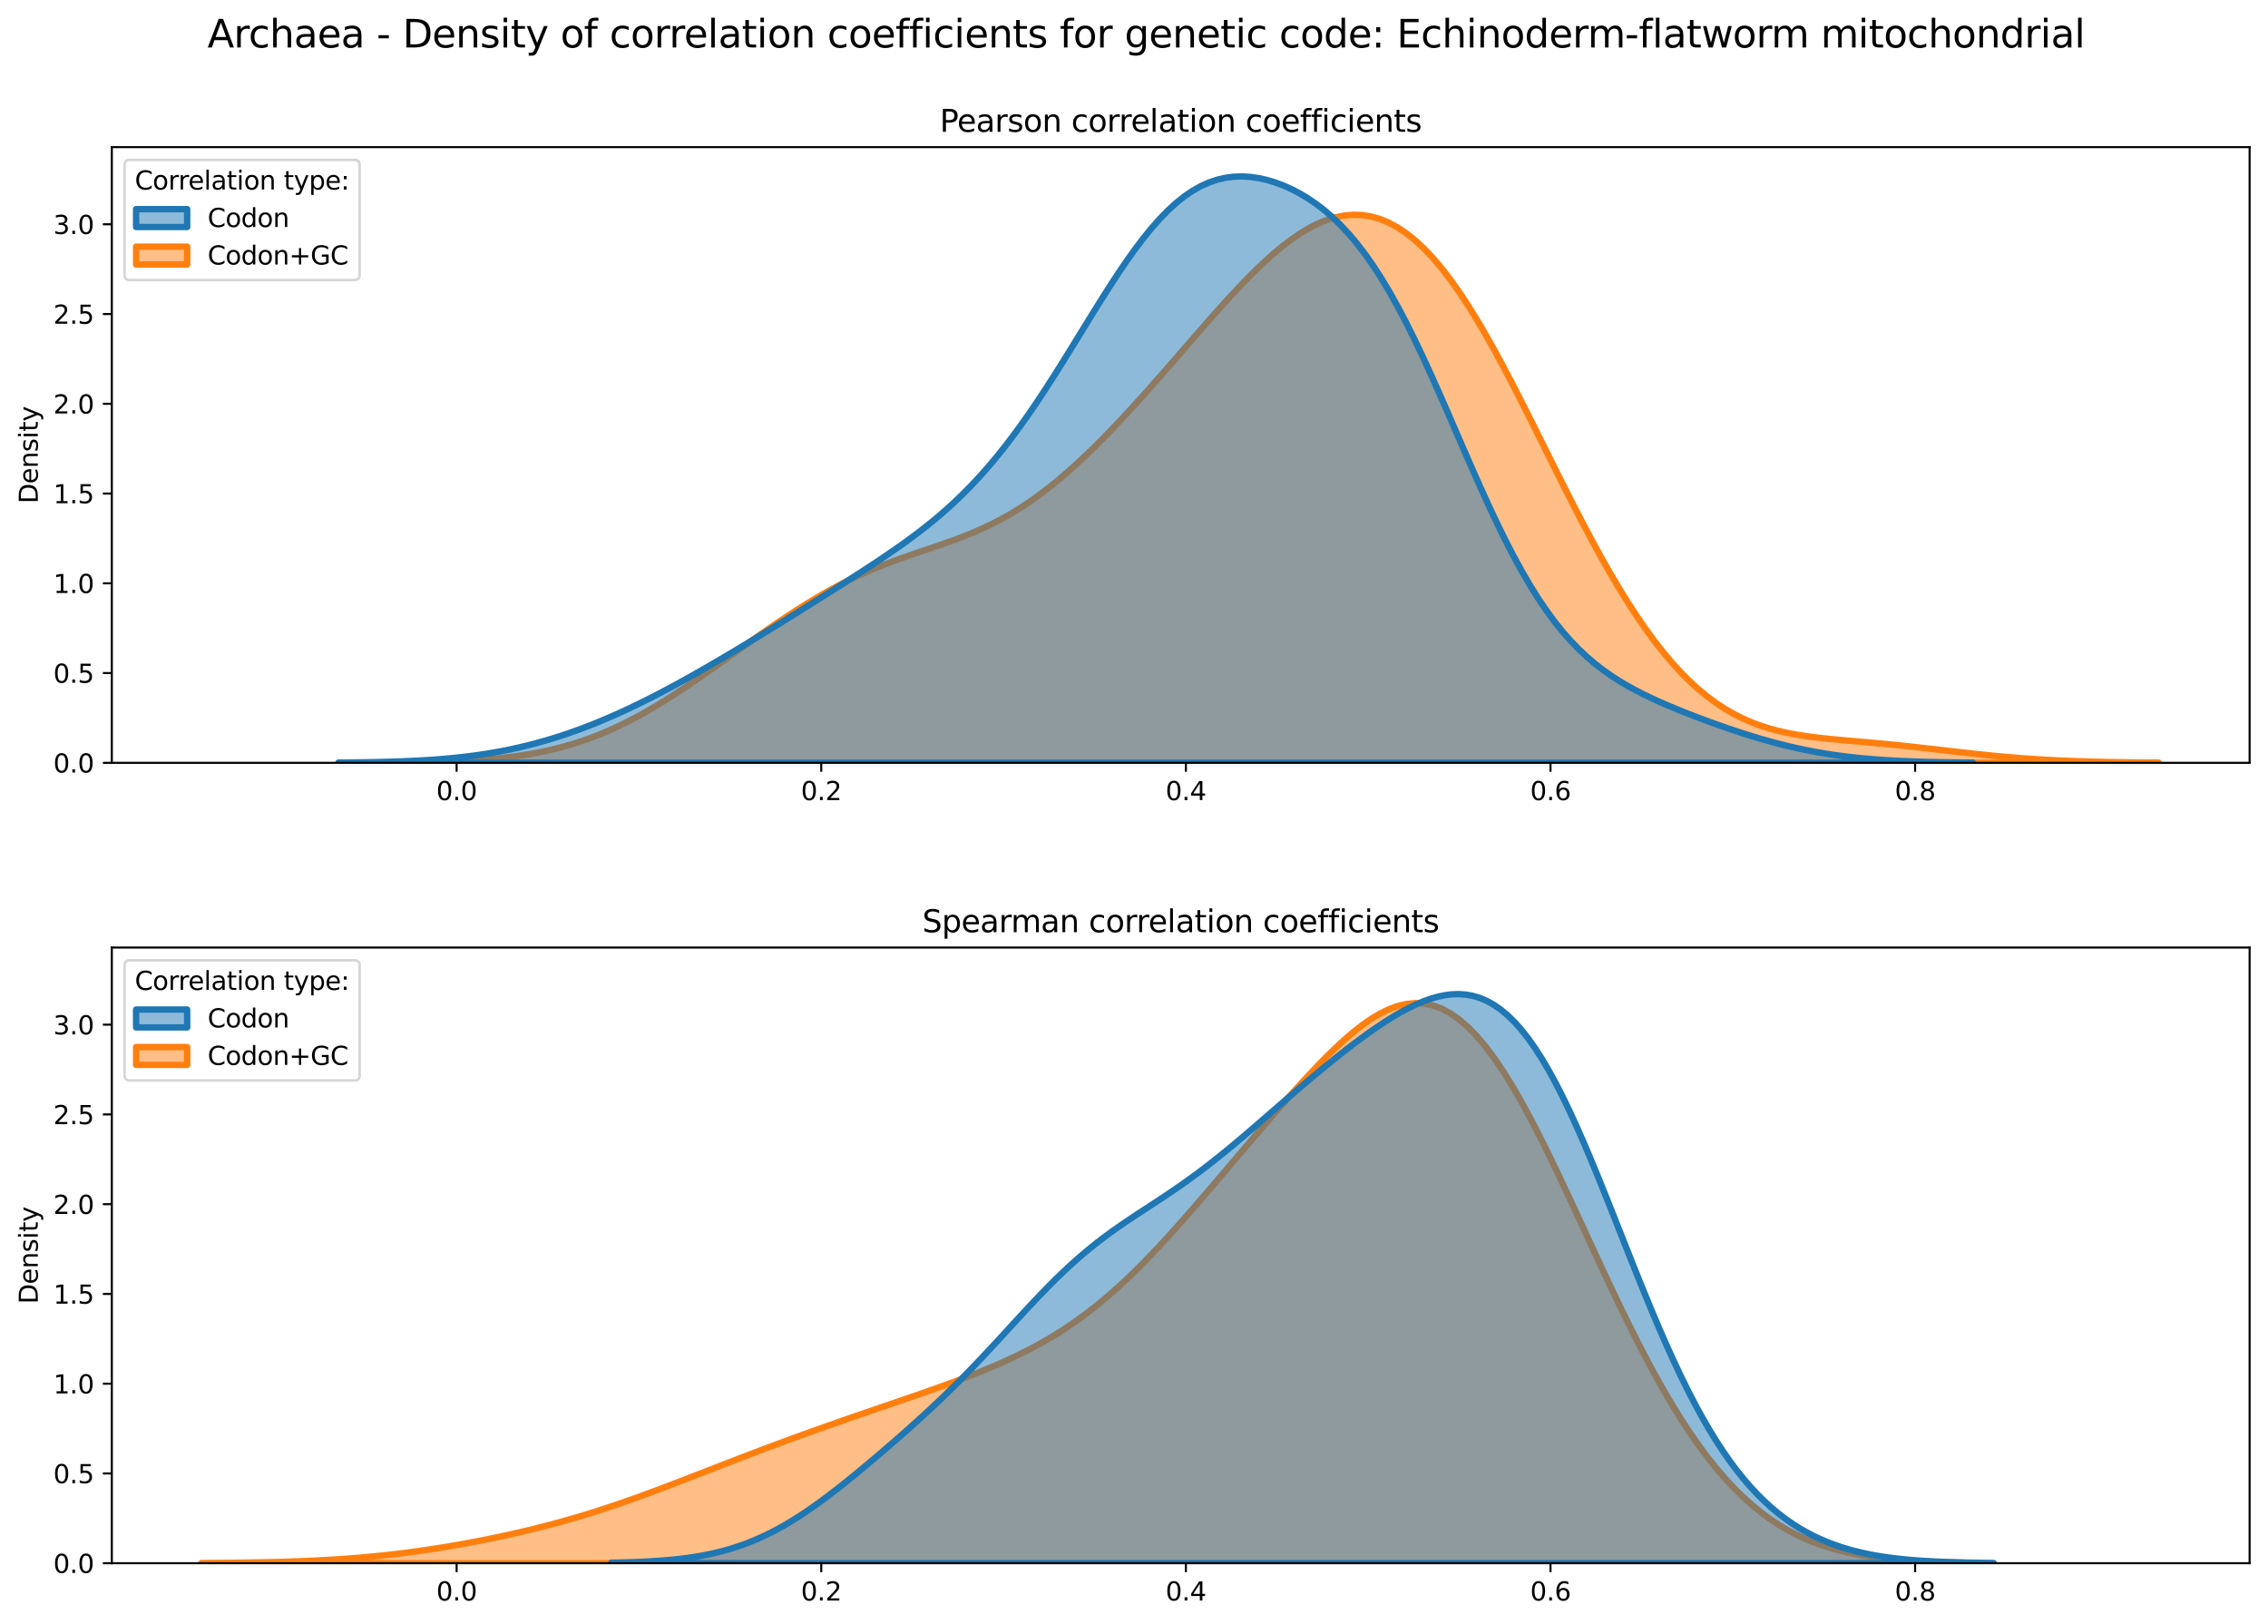<?xml version="1.0" encoding="utf-8" standalone="no"?>
<!DOCTYPE svg PUBLIC "-//W3C//DTD SVG 1.1//EN"
  "http://www.w3.org/Graphics/SVG/1.1/DTD/svg11.dtd">
<svg xmlns:xlink="http://www.w3.org/1999/xlink" width="887.981pt" height="635.878pt" viewBox="0 0 887.981 635.878" xmlns="http://www.w3.org/2000/svg" version="1.1">
 <defs>
  <style type="text/css">*{stroke-linejoin: round; stroke-linecap: butt}</style>
 </defs>
 <g id="figure_1">
  <g id="patch_1">
   <path d="M 0 635.878 
L 887.981 635.878 
L 887.981 0 
L 0 0 
z
" style="fill: #ffffff"/>
  </g>
  <g id="axes_1">
   <g id="patch_2">
    <path d="M 43.781 298.643 
L 880.781 298.643 
L 880.781 57.6 
L 43.781 57.6 
z
" style="fill: #ffffff"/>
   </g>
   <g id="PolyCollection_1">
    <defs>
     <path id="m4b911316e2" d="M 155.54 -337.358 
L 155.54 -337.235 
L 159.006 -337.235 
L 162.471 -337.235 
L 165.936 -337.235 
L 169.402 -337.235 
L 172.867 -337.235 
L 176.332 -337.235 
L 179.798 -337.235 
L 183.263 -337.235 
L 186.728 -337.235 
L 190.194 -337.235 
L 193.659 -337.235 
L 197.125 -337.235 
L 200.59 -337.235 
L 204.055 -337.235 
L 207.521 -337.235 
L 210.986 -337.235 
L 214.451 -337.235 
L 217.917 -337.235 
L 221.382 -337.235 
L 224.847 -337.235 
L 228.313 -337.235 
L 231.778 -337.235 
L 235.244 -337.235 
L 238.709 -337.235 
L 242.174 -337.235 
L 245.64 -337.235 
L 249.105 -337.235 
L 252.57 -337.235 
L 256.036 -337.235 
L 259.501 -337.235 
L 262.967 -337.235 
L 266.432 -337.235 
L 269.897 -337.235 
L 273.363 -337.235 
L 276.828 -337.235 
L 280.293 -337.235 
L 283.759 -337.235 
L 287.224 -337.235 
L 290.689 -337.235 
L 294.155 -337.235 
L 297.62 -337.235 
L 301.086 -337.235 
L 304.551 -337.235 
L 308.016 -337.235 
L 311.482 -337.235 
L 314.947 -337.235 
L 318.412 -337.235 
L 321.878 -337.235 
L 325.343 -337.235 
L 328.808 -337.235 
L 332.274 -337.235 
L 335.739 -337.235 
L 339.205 -337.235 
L 342.67 -337.235 
L 346.135 -337.235 
L 349.601 -337.235 
L 353.066 -337.235 
L 356.531 -337.235 
L 359.997 -337.235 
L 363.462 -337.235 
L 366.928 -337.235 
L 370.393 -337.235 
L 373.858 -337.235 
L 377.324 -337.235 
L 380.789 -337.235 
L 384.254 -337.235 
L 387.72 -337.235 
L 391.185 -337.235 
L 394.65 -337.235 
L 398.116 -337.235 
L 401.581 -337.235 
L 405.047 -337.235 
L 408.512 -337.235 
L 411.977 -337.235 
L 415.443 -337.235 
L 418.908 -337.235 
L 422.373 -337.235 
L 425.839 -337.235 
L 429.304 -337.235 
L 432.769 -337.235 
L 436.235 -337.235 
L 439.7 -337.235 
L 443.166 -337.235 
L 446.631 -337.235 
L 450.096 -337.235 
L 453.562 -337.235 
L 457.027 -337.235 
L 460.492 -337.235 
L 463.958 -337.235 
L 467.423 -337.235 
L 470.889 -337.235 
L 474.354 -337.235 
L 477.819 -337.235 
L 481.285 -337.235 
L 484.75 -337.235 
L 488.215 -337.235 
L 491.681 -337.235 
L 495.146 -337.235 
L 498.611 -337.235 
L 502.077 -337.235 
L 505.542 -337.235 
L 509.008 -337.235 
L 512.473 -337.235 
L 515.938 -337.235 
L 519.404 -337.235 
L 522.869 -337.235 
L 526.334 -337.235 
L 529.8 -337.235 
L 533.265 -337.235 
L 536.73 -337.235 
L 540.196 -337.235 
L 543.661 -337.235 
L 547.127 -337.235 
L 550.592 -337.235 
L 554.057 -337.235 
L 557.523 -337.235 
L 560.988 -337.235 
L 564.453 -337.235 
L 567.919 -337.235 
L 571.384 -337.235 
L 574.85 -337.235 
L 578.315 -337.235 
L 581.78 -337.235 
L 585.246 -337.235 
L 588.711 -337.235 
L 592.176 -337.235 
L 595.642 -337.235 
L 599.107 -337.235 
L 602.572 -337.235 
L 606.038 -337.235 
L 609.503 -337.235 
L 612.969 -337.235 
L 616.434 -337.235 
L 619.899 -337.235 
L 623.365 -337.235 
L 626.83 -337.235 
L 630.295 -337.235 
L 633.761 -337.235 
L 637.226 -337.235 
L 640.691 -337.235 
L 644.157 -337.235 
L 647.622 -337.235 
L 651.088 -337.235 
L 654.553 -337.235 
L 658.018 -337.235 
L 661.484 -337.235 
L 664.949 -337.235 
L 668.414 -337.235 
L 671.88 -337.235 
L 675.345 -337.235 
L 678.811 -337.235 
L 682.276 -337.235 
L 685.741 -337.235 
L 689.207 -337.235 
L 692.672 -337.235 
L 696.137 -337.235 
L 699.603 -337.235 
L 703.068 -337.235 
L 706.533 -337.235 
L 709.999 -337.235 
L 713.464 -337.235 
L 716.93 -337.235 
L 720.395 -337.235 
L 723.86 -337.235 
L 727.326 -337.235 
L 730.791 -337.235 
L 734.256 -337.235 
L 737.722 -337.235 
L 741.187 -337.235 
L 744.652 -337.235 
L 748.118 -337.235 
L 751.583 -337.235 
L 755.049 -337.235 
L 758.514 -337.235 
L 761.979 -337.235 
L 765.445 -337.235 
L 768.91 -337.235 
L 772.375 -337.235 
L 775.841 -337.235 
L 779.306 -337.235 
L 782.772 -337.235 
L 786.237 -337.235 
L 789.702 -337.235 
L 793.168 -337.235 
L 796.633 -337.235 
L 800.098 -337.235 
L 803.564 -337.235 
L 807.029 -337.235 
L 810.494 -337.235 
L 813.96 -337.235 
L 817.425 -337.235 
L 820.891 -337.235 
L 824.356 -337.235 
L 827.821 -337.235 
L 831.287 -337.235 
L 834.752 -337.235 
L 838.217 -337.235 
L 841.683 -337.235 
L 845.148 -337.235 
L 845.148 -337.316 
L 845.148 -337.316 
L 841.683 -337.339 
L 838.217 -337.369 
L 834.752 -337.405 
L 831.287 -337.449 
L 827.821 -337.503 
L 824.356 -337.569 
L 820.891 -337.647 
L 817.425 -337.739 
L 813.96 -337.848 
L 810.494 -337.975 
L 807.029 -338.121 
L 803.564 -338.289 
L 800.098 -338.479 
L 796.633 -338.693 
L 793.168 -338.931 
L 789.702 -339.194 
L 786.237 -339.48 
L 782.772 -339.791 
L 779.306 -340.123 
L 775.841 -340.475 
L 772.375 -340.844 
L 768.91 -341.228 
L 765.445 -341.621 
L 761.979 -342.021 
L 758.514 -342.423 
L 755.049 -342.822 
L 751.583 -343.215 
L 748.118 -343.598 
L 744.652 -343.967 
L 741.187 -344.321 
L 737.722 -344.659 
L 734.256 -344.982 
L 730.791 -345.292 
L 727.326 -345.594 
L 723.86 -345.895 
L 720.395 -346.203 
L 716.93 -346.53 
L 713.464 -346.889 
L 709.999 -347.296 
L 706.533 -347.768 
L 703.068 -348.325 
L 699.603 -348.986 
L 696.137 -349.773 
L 692.672 -350.71 
L 689.207 -351.817 
L 685.741 -353.118 
L 682.276 -354.634 
L 678.811 -356.384 
L 675.345 -358.389 
L 671.88 -360.664 
L 668.414 -363.225 
L 664.949 -366.083 
L 661.484 -369.249 
L 658.018 -372.729 
L 654.553 -376.527 
L 651.088 -380.643 
L 647.622 -385.076 
L 644.157 -389.82 
L 640.691 -394.867 
L 637.226 -400.205 
L 633.761 -405.82 
L 630.295 -411.694 
L 626.83 -417.806 
L 623.365 -424.133 
L 619.899 -430.649 
L 616.434 -437.323 
L 612.969 -444.124 
L 609.503 -451.016 
L 606.038 -457.963 
L 602.572 -464.924 
L 599.107 -471.86 
L 595.642 -478.728 
L 592.176 -485.486 
L 588.711 -492.091 
L 585.246 -498.502 
L 581.78 -504.68 
L 578.315 -510.585 
L 574.85 -516.184 
L 571.384 -521.443 
L 567.919 -526.334 
L 564.453 -530.833 
L 560.988 -534.92 
L 557.523 -538.578 
L 554.057 -541.796 
L 550.592 -544.566 
L 547.127 -546.884 
L 543.661 -548.75 
L 540.196 -550.166 
L 536.73 -551.139 
L 533.265 -551.677 
L 529.8 -551.792 
L 526.334 -551.497 
L 522.869 -550.807 
L 519.404 -549.739 
L 515.938 -548.312 
L 512.473 -546.547 
L 509.008 -544.465 
L 505.542 -542.091 
L 502.077 -539.447 
L 498.611 -536.56 
L 495.146 -533.454 
L 491.681 -530.155 
L 488.215 -526.69 
L 484.75 -523.082 
L 481.285 -519.358 
L 477.819 -515.539 
L 474.354 -511.647 
L 470.889 -507.704 
L 467.423 -503.727 
L 463.958 -499.733 
L 460.492 -495.738 
L 457.027 -491.756 
L 453.562 -487.798 
L 450.096 -483.876 
L 446.631 -480.001 
L 443.166 -476.183 
L 439.7 -472.432 
L 436.235 -468.757 
L 432.769 -465.169 
L 429.304 -461.678 
L 425.839 -458.295 
L 422.373 -455.028 
L 418.908 -451.89 
L 415.443 -448.888 
L 411.977 -446.032 
L 408.512 -443.328 
L 405.047 -440.782 
L 401.581 -438.397 
L 398.116 -436.173 
L 394.65 -434.109 
L 391.185 -432.199 
L 387.72 -430.435 
L 384.254 -428.806 
L 380.789 -427.298 
L 377.324 -425.896 
L 373.858 -424.58 
L 370.393 -423.332 
L 366.928 -422.131 
L 363.462 -420.957 
L 359.997 -419.788 
L 356.531 -418.606 
L 353.066 -417.392 
L 349.601 -416.129 
L 346.135 -414.805 
L 342.67 -413.406 
L 339.205 -411.924 
L 335.739 -410.353 
L 332.274 -408.687 
L 328.808 -406.926 
L 325.343 -405.071 
L 321.878 -403.123 
L 318.412 -401.087 
L 314.947 -398.969 
L 311.482 -396.776 
L 308.016 -394.515 
L 304.551 -392.194 
L 301.086 -389.824 
L 297.62 -387.412 
L 294.155 -384.97 
L 290.689 -382.507 
L 287.224 -380.033 
L 283.759 -377.558 
L 280.293 -375.095 
L 276.828 -372.652 
L 273.363 -370.241 
L 269.897 -367.873 
L 266.432 -365.558 
L 262.967 -363.305 
L 259.501 -361.126 
L 256.036 -359.028 
L 252.57 -357.02 
L 249.105 -355.109 
L 245.64 -353.301 
L 242.174 -351.602 
L 238.709 -350.014 
L 235.244 -348.539 
L 231.778 -347.18 
L 228.313 -345.934 
L 224.847 -344.8 
L 221.382 -343.776 
L 217.917 -342.856 
L 214.451 -342.037 
L 210.986 -341.312 
L 207.521 -340.675 
L 204.055 -340.119 
L 200.59 -339.638 
L 197.125 -339.224 
L 193.659 -338.871 
L 190.194 -338.572 
L 186.728 -338.32 
L 183.263 -338.11 
L 179.798 -337.936 
L 176.332 -337.793 
L 172.867 -337.676 
L 169.402 -337.581 
L 165.936 -337.505 
L 162.471 -337.444 
L 159.006 -337.396 
L 155.54 -337.358 
z
" style="stroke: #ff7f0e; stroke-width: 2.5"/>
    </defs>
    <g clip-path="url(#pa00a09952c)">
     <use xlink:href="#m4b911316e2" x="0" y="635.878" style="fill: #ff7f0e; fill-opacity: 0.5; stroke: #ff7f0e; stroke-width: 2.5"/>
    </g>
   </g>
   <g id="PolyCollection_2">
    <defs>
     <path id="m74e93be7b5" d="M 132.486 -337.326 
L 132.486 -337.235 
L 135.701 -337.235 
L 138.917 -337.235 
L 142.133 -337.235 
L 145.349 -337.235 
L 148.565 -337.235 
L 151.78 -337.235 
L 154.996 -337.235 
L 158.212 -337.235 
L 161.428 -337.235 
L 164.644 -337.235 
L 167.859 -337.235 
L 171.075 -337.235 
L 174.291 -337.235 
L 177.507 -337.235 
L 180.723 -337.235 
L 183.938 -337.235 
L 187.154 -337.235 
L 190.37 -337.235 
L 193.586 -337.235 
L 196.802 -337.235 
L 200.017 -337.235 
L 203.233 -337.235 
L 206.449 -337.235 
L 209.665 -337.235 
L 212.881 -337.235 
L 216.096 -337.235 
L 219.312 -337.235 
L 222.528 -337.235 
L 225.744 -337.235 
L 228.96 -337.235 
L 232.176 -337.235 
L 235.391 -337.235 
L 238.607 -337.235 
L 241.823 -337.235 
L 245.039 -337.235 
L 248.255 -337.235 
L 251.47 -337.235 
L 254.686 -337.235 
L 257.902 -337.235 
L 261.118 -337.235 
L 264.334 -337.235 
L 267.549 -337.235 
L 270.765 -337.235 
L 273.981 -337.235 
L 277.197 -337.235 
L 280.413 -337.235 
L 283.628 -337.235 
L 286.844 -337.235 
L 290.06 -337.235 
L 293.276 -337.235 
L 296.492 -337.235 
L 299.707 -337.235 
L 302.923 -337.235 
L 306.139 -337.235 
L 309.355 -337.235 
L 312.571 -337.235 
L 315.786 -337.235 
L 319.002 -337.235 
L 322.218 -337.235 
L 325.434 -337.235 
L 328.65 -337.235 
L 331.865 -337.235 
L 335.081 -337.235 
L 338.297 -337.235 
L 341.513 -337.235 
L 344.729 -337.235 
L 347.945 -337.235 
L 351.16 -337.235 
L 354.376 -337.235 
L 357.592 -337.235 
L 360.808 -337.235 
L 364.024 -337.235 
L 367.239 -337.235 
L 370.455 -337.235 
L 373.671 -337.235 
L 376.887 -337.235 
L 380.103 -337.235 
L 383.318 -337.235 
L 386.534 -337.235 
L 389.75 -337.235 
L 392.966 -337.235 
L 396.182 -337.235 
L 399.397 -337.235 
L 402.613 -337.235 
L 405.829 -337.235 
L 409.045 -337.235 
L 412.261 -337.235 
L 415.476 -337.235 
L 418.692 -337.235 
L 421.908 -337.235 
L 425.124 -337.235 
L 428.34 -337.235 
L 431.555 -337.235 
L 434.771 -337.235 
L 437.987 -337.235 
L 441.203 -337.235 
L 444.419 -337.235 
L 447.634 -337.235 
L 450.85 -337.235 
L 454.066 -337.235 
L 457.282 -337.235 
L 460.498 -337.235 
L 463.714 -337.235 
L 466.929 -337.235 
L 470.145 -337.235 
L 473.361 -337.235 
L 476.577 -337.235 
L 479.793 -337.235 
L 483.008 -337.235 
L 486.224 -337.235 
L 489.44 -337.235 
L 492.656 -337.235 
L 495.872 -337.235 
L 499.087 -337.235 
L 502.303 -337.235 
L 505.519 -337.235 
L 508.735 -337.235 
L 511.951 -337.235 
L 515.166 -337.235 
L 518.382 -337.235 
L 521.598 -337.235 
L 524.814 -337.235 
L 528.03 -337.235 
L 531.245 -337.235 
L 534.461 -337.235 
L 537.677 -337.235 
L 540.893 -337.235 
L 544.109 -337.235 
L 547.324 -337.235 
L 550.54 -337.235 
L 553.756 -337.235 
L 556.972 -337.235 
L 560.188 -337.235 
L 563.403 -337.235 
L 566.619 -337.235 
L 569.835 -337.235 
L 573.051 -337.235 
L 576.267 -337.235 
L 579.483 -337.235 
L 582.698 -337.235 
L 585.914 -337.235 
L 589.13 -337.235 
L 592.346 -337.235 
L 595.562 -337.235 
L 598.777 -337.235 
L 601.993 -337.235 
L 605.209 -337.235 
L 608.425 -337.235 
L 611.641 -337.235 
L 614.856 -337.235 
L 618.072 -337.235 
L 621.288 -337.235 
L 624.504 -337.235 
L 627.72 -337.235 
L 630.935 -337.235 
L 634.151 -337.235 
L 637.367 -337.235 
L 640.583 -337.235 
L 643.799 -337.235 
L 647.014 -337.235 
L 650.23 -337.235 
L 653.446 -337.235 
L 656.662 -337.235 
L 659.878 -337.235 
L 663.093 -337.235 
L 666.309 -337.235 
L 669.525 -337.235 
L 672.741 -337.235 
L 675.957 -337.235 
L 679.172 -337.235 
L 682.388 -337.235 
L 685.604 -337.235 
L 688.82 -337.235 
L 692.036 -337.235 
L 695.252 -337.235 
L 698.467 -337.235 
L 701.683 -337.235 
L 704.899 -337.235 
L 708.115 -337.235 
L 711.331 -337.235 
L 714.546 -337.235 
L 717.762 -337.235 
L 720.978 -337.235 
L 724.194 -337.235 
L 727.41 -337.235 
L 730.625 -337.235 
L 733.841 -337.235 
L 737.057 -337.235 
L 740.273 -337.235 
L 743.489 -337.235 
L 746.704 -337.235 
L 749.92 -337.235 
L 753.136 -337.235 
L 756.352 -337.235 
L 759.568 -337.235 
L 762.783 -337.235 
L 765.999 -337.235 
L 769.215 -337.235 
L 772.431 -337.235 
L 772.431 -337.328 
L 772.431 -337.328 
L 769.215 -337.356 
L 765.999 -337.391 
L 762.783 -337.435 
L 759.568 -337.49 
L 756.352 -337.558 
L 753.136 -337.64 
L 749.92 -337.74 
L 746.704 -337.86 
L 743.489 -338.003 
L 740.273 -338.173 
L 737.057 -338.372 
L 733.841 -338.604 
L 730.625 -338.872 
L 727.41 -339.181 
L 724.194 -339.532 
L 720.978 -339.929 
L 717.762 -340.376 
L 714.546 -340.873 
L 711.331 -341.423 
L 708.115 -342.028 
L 704.899 -342.688 
L 701.683 -343.403 
L 698.467 -344.173 
L 695.252 -344.996 
L 692.036 -345.871 
L 688.82 -346.795 
L 685.604 -347.765 
L 682.388 -348.779 
L 679.172 -349.833 
L 675.957 -350.925 
L 672.741 -352.051 
L 669.525 -353.21 
L 666.309 -354.401 
L 663.093 -355.623 
L 659.878 -356.88 
L 656.662 -358.176 
L 653.446 -359.515 
L 650.23 -360.908 
L 647.014 -362.367 
L 643.799 -363.905 
L 640.583 -365.542 
L 637.367 -367.297 
L 634.151 -369.194 
L 630.935 -371.259 
L 627.72 -373.521 
L 624.504 -376.008 
L 621.288 -378.75 
L 618.072 -381.775 
L 614.856 -385.112 
L 611.641 -388.786 
L 608.425 -392.816 
L 605.209 -397.22 
L 601.993 -402.007 
L 598.777 -407.178 
L 595.562 -412.73 
L 592.346 -418.649 
L 589.13 -424.911 
L 585.914 -431.486 
L 582.698 -438.335 
L 579.483 -445.41 
L 576.267 -452.659 
L 573.051 -460.023 
L 569.835 -467.44 
L 566.619 -474.846 
L 563.403 -482.177 
L 560.188 -489.37 
L 556.972 -496.369 
L 553.756 -503.119 
L 550.54 -509.574 
L 547.324 -515.697 
L 544.109 -521.456 
L 540.893 -526.832 
L 537.677 -531.812 
L 534.461 -536.394 
L 531.245 -540.581 
L 528.03 -544.385 
L 524.814 -547.822 
L 521.598 -550.913 
L 518.382 -553.678 
L 515.166 -556.14 
L 511.951 -558.32 
L 508.735 -560.235 
L 505.519 -561.901 
L 502.303 -563.326 
L 499.087 -564.514 
L 495.872 -565.465 
L 492.656 -566.17 
L 489.44 -566.621 
L 486.224 -566.8 
L 483.008 -566.691 
L 479.793 -566.275 
L 476.577 -565.532 
L 473.361 -564.446 
L 470.145 -563.001 
L 466.929 -561.185 
L 463.714 -558.994 
L 460.498 -556.426 
L 457.282 -553.487 
L 454.066 -550.188 
L 450.85 -546.547 
L 447.634 -542.588 
L 444.419 -538.339 
L 441.203 -533.832 
L 437.987 -529.106 
L 434.771 -524.197 
L 431.555 -519.147 
L 428.34 -513.996 
L 425.124 -508.785 
L 421.908 -503.551 
L 418.692 -498.332 
L 415.476 -493.162 
L 412.261 -488.07 
L 409.045 -483.086 
L 405.829 -478.231 
L 402.613 -473.525 
L 399.397 -468.985 
L 396.182 -464.621 
L 392.966 -460.442 
L 389.75 -456.452 
L 386.534 -452.653 
L 383.318 -449.042 
L 380.103 -445.615 
L 376.887 -442.364 
L 373.671 -439.28 
L 370.455 -436.351 
L 367.239 -433.566 
L 364.024 -430.909 
L 360.808 -428.368 
L 357.592 -425.928 
L 354.376 -423.574 
L 351.16 -421.293 
L 347.945 -419.073 
L 344.729 -416.902 
L 341.513 -414.769 
L 338.297 -412.667 
L 335.081 -410.587 
L 331.865 -408.525 
L 328.65 -406.476 
L 325.434 -404.436 
L 322.218 -402.405 
L 319.002 -400.38 
L 315.786 -398.361 
L 312.571 -396.349 
L 309.355 -394.344 
L 306.139 -392.347 
L 302.923 -390.359 
L 299.707 -388.381 
L 296.492 -386.414 
L 293.276 -384.459 
L 290.06 -382.518 
L 286.844 -380.592 
L 283.628 -378.683 
L 280.413 -376.793 
L 277.197 -374.923 
L 273.981 -373.077 
L 270.765 -371.255 
L 267.549 -369.462 
L 264.334 -367.699 
L 261.118 -365.97 
L 257.902 -364.278 
L 254.686 -362.624 
L 251.47 -361.013 
L 248.255 -359.447 
L 245.039 -357.928 
L 241.823 -356.459 
L 238.607 -355.041 
L 235.391 -353.676 
L 232.176 -352.367 
L 228.96 -351.115 
L 225.744 -349.921 
L 222.528 -348.786 
L 219.312 -347.711 
L 216.096 -346.698 
L 212.881 -345.745 
L 209.665 -344.854 
L 206.449 -344.024 
L 203.233 -343.255 
L 200.017 -342.546 
L 196.802 -341.896 
L 193.586 -341.303 
L 190.37 -340.766 
L 187.154 -340.282 
L 183.938 -339.849 
L 180.723 -339.464 
L 177.507 -339.124 
L 174.291 -338.825 
L 171.075 -338.565 
L 167.859 -338.341 
L 164.644 -338.148 
L 161.428 -337.984 
L 158.212 -337.845 
L 154.996 -337.728 
L 151.78 -337.631 
L 148.565 -337.551 
L 145.349 -337.485 
L 142.133 -337.432 
L 138.917 -337.388 
L 135.701 -337.354 
L 132.486 -337.326 
z
" style="stroke: #1f77b4; stroke-width: 2.5"/>
    </defs>
    <g clip-path="url(#pa00a09952c)">
     <use xlink:href="#m74e93be7b5" x="0" y="635.878" style="fill: #1f77b4; fill-opacity: 0.5; stroke: #1f77b4; stroke-width: 2.5"/>
    </g>
   </g>
   <g id="matplotlib.axis_1">
    <g id="xtick_1">
     <g id="line2d_1">
      <defs>
       <path id="m69b9dbb331" d="M 0 0 
L 0 3.5 
" style="stroke: #000000; stroke-width: 0.8"/>
      </defs>
      <g>
       <use xlink:href="#m69b9dbb331" x="178.781" y="298.643" style="stroke: #000000; stroke-width: 0.8"/>
      </g>
     </g>
     <g id="text_1">
      <!-- 0.0 -->
      <g transform="translate(170.83 313.242) scale(0.1 -0.1)">
       <defs>
        <path id="DejaVuSans-30" d="M 2034 4250 
Q 1547 4250 1301 3770 
Q 1056 3291 1056 2328 
Q 1056 1369 1301 889 
Q 1547 409 2034 409 
Q 2525 409 2770 889 
Q 3016 1369 3016 2328 
Q 3016 3291 2770 3770 
Q 2525 4250 2034 4250 
z
M 2034 4750 
Q 2819 4750 3233 4129 
Q 3647 3509 3647 2328 
Q 3647 1150 3233 529 
Q 2819 -91 2034 -91 
Q 1250 -91 836 529 
Q 422 1150 422 2328 
Q 422 3509 836 4129 
Q 1250 4750 2034 4750 
z
" transform="scale(0.016)"/>
        <path id="DejaVuSans-2e" d="M 684 794 
L 1344 794 
L 1344 0 
L 684 0 
L 684 794 
z
" transform="scale(0.016)"/>
       </defs>
       <use xlink:href="#DejaVuSans-30"/>
       <use xlink:href="#DejaVuSans-2e" x="63.623"/>
       <use xlink:href="#DejaVuSans-30" x="95.41"/>
      </g>
     </g>
    </g>
    <g id="xtick_2">
     <g id="line2d_2">
      <g>
       <use xlink:href="#m69b9dbb331" x="321.542" y="298.643" style="stroke: #000000; stroke-width: 0.8"/>
      </g>
     </g>
     <g id="text_2">
      <!-- 0.2 -->
      <g transform="translate(313.591 313.242) scale(0.1 -0.1)">
       <defs>
        <path id="DejaVuSans-32" d="M 1228 531 
L 3431 531 
L 3431 0 
L 469 0 
L 469 531 
Q 828 903 1448 1529 
Q 2069 2156 2228 2338 
Q 2531 2678 2651 2914 
Q 2772 3150 2772 3378 
Q 2772 3750 2511 3984 
Q 2250 4219 1831 4219 
Q 1534 4219 1204 4116 
Q 875 4013 500 3803 
L 500 4441 
Q 881 4594 1212 4672 
Q 1544 4750 1819 4750 
Q 2544 4750 2975 4387 
Q 3406 4025 3406 3419 
Q 3406 3131 3298 2873 
Q 3191 2616 2906 2266 
Q 2828 2175 2409 1742 
Q 1991 1309 1228 531 
z
" transform="scale(0.016)"/>
       </defs>
       <use xlink:href="#DejaVuSans-30"/>
       <use xlink:href="#DejaVuSans-2e" x="63.623"/>
       <use xlink:href="#DejaVuSans-32" x="95.41"/>
      </g>
     </g>
    </g>
    <g id="xtick_3">
     <g id="line2d_3">
      <g>
       <use xlink:href="#m69b9dbb331" x="464.303" y="298.643" style="stroke: #000000; stroke-width: 0.8"/>
      </g>
     </g>
     <g id="text_3">
      <!-- 0.4 -->
      <g transform="translate(456.352 313.242) scale(0.1 -0.1)">
       <defs>
        <path id="DejaVuSans-34" d="M 2419 4116 
L 825 1625 
L 2419 1625 
L 2419 4116 
z
M 2253 4666 
L 3047 4666 
L 3047 1625 
L 3713 1625 
L 3713 1100 
L 3047 1100 
L 3047 0 
L 2419 0 
L 2419 1100 
L 313 1100 
L 313 1709 
L 2253 4666 
z
" transform="scale(0.016)"/>
       </defs>
       <use xlink:href="#DejaVuSans-30"/>
       <use xlink:href="#DejaVuSans-2e" x="63.623"/>
       <use xlink:href="#DejaVuSans-34" x="95.41"/>
      </g>
     </g>
    </g>
    <g id="xtick_4">
     <g id="line2d_4">
      <g>
       <use xlink:href="#m69b9dbb331" x="607.064" y="298.643" style="stroke: #000000; stroke-width: 0.8"/>
      </g>
     </g>
     <g id="text_4">
      <!-- 0.6 -->
      <g transform="translate(599.113 313.242) scale(0.1 -0.1)">
       <defs>
        <path id="DejaVuSans-36" d="M 2113 2584 
Q 1688 2584 1439 2293 
Q 1191 2003 1191 1497 
Q 1191 994 1439 701 
Q 1688 409 2113 409 
Q 2538 409 2786 701 
Q 3034 994 3034 1497 
Q 3034 2003 2786 2293 
Q 2538 2584 2113 2584 
z
M 3366 4563 
L 3366 3988 
Q 3128 4100 2886 4159 
Q 2644 4219 2406 4219 
Q 1781 4219 1451 3797 
Q 1122 3375 1075 2522 
Q 1259 2794 1537 2939 
Q 1816 3084 2150 3084 
Q 2853 3084 3261 2657 
Q 3669 2231 3669 1497 
Q 3669 778 3244 343 
Q 2819 -91 2113 -91 
Q 1303 -91 875 529 
Q 447 1150 447 2328 
Q 447 3434 972 4092 
Q 1497 4750 2381 4750 
Q 2619 4750 2861 4703 
Q 3103 4656 3366 4563 
z
" transform="scale(0.016)"/>
       </defs>
       <use xlink:href="#DejaVuSans-30"/>
       <use xlink:href="#DejaVuSans-2e" x="63.623"/>
       <use xlink:href="#DejaVuSans-36" x="95.41"/>
      </g>
     </g>
    </g>
    <g id="xtick_5">
     <g id="line2d_5">
      <g>
       <use xlink:href="#m69b9dbb331" x="749.825" y="298.643" style="stroke: #000000; stroke-width: 0.8"/>
      </g>
     </g>
     <g id="text_5">
      <!-- 0.8 -->
      <g transform="translate(741.874 313.242) scale(0.1 -0.1)">
       <defs>
        <path id="DejaVuSans-38" d="M 2034 2216 
Q 1584 2216 1326 1975 
Q 1069 1734 1069 1313 
Q 1069 891 1326 650 
Q 1584 409 2034 409 
Q 2484 409 2743 651 
Q 3003 894 3003 1313 
Q 3003 1734 2745 1975 
Q 2488 2216 2034 2216 
z
M 1403 2484 
Q 997 2584 770 2862 
Q 544 3141 544 3541 
Q 544 4100 942 4425 
Q 1341 4750 2034 4750 
Q 2731 4750 3128 4425 
Q 3525 4100 3525 3541 
Q 3525 3141 3298 2862 
Q 3072 2584 2669 2484 
Q 3125 2378 3379 2068 
Q 3634 1759 3634 1313 
Q 3634 634 3220 271 
Q 2806 -91 2034 -91 
Q 1263 -91 848 271 
Q 434 634 434 1313 
Q 434 1759 690 2068 
Q 947 2378 1403 2484 
z
M 1172 3481 
Q 1172 3119 1398 2916 
Q 1625 2713 2034 2713 
Q 2441 2713 2670 2916 
Q 2900 3119 2900 3481 
Q 2900 3844 2670 4047 
Q 2441 4250 2034 4250 
Q 1625 4250 1398 4047 
Q 1172 3844 1172 3481 
z
" transform="scale(0.016)"/>
       </defs>
       <use xlink:href="#DejaVuSans-30"/>
       <use xlink:href="#DejaVuSans-2e" x="63.623"/>
       <use xlink:href="#DejaVuSans-38" x="95.41"/>
      </g>
     </g>
    </g>
   </g>
   <g id="matplotlib.axis_2">
    <g id="ytick_1">
     <g id="line2d_6">
      <defs>
       <path id="m50d47eae7b" d="M 0 0 
L -3.5 0 
" style="stroke: #000000; stroke-width: 0.8"/>
      </defs>
      <g>
       <use xlink:href="#m50d47eae7b" x="43.781" y="298.643" style="stroke: #000000; stroke-width: 0.8"/>
      </g>
     </g>
     <g id="text_6">
      <!-- 0.0 -->
      <g transform="translate(20.878 302.443) scale(0.1 -0.1)">
       <use xlink:href="#DejaVuSans-30"/>
       <use xlink:href="#DejaVuSans-2e" x="63.623"/>
       <use xlink:href="#DejaVuSans-30" x="95.41"/>
      </g>
     </g>
    </g>
    <g id="ytick_2">
     <g id="line2d_7">
      <g>
       <use xlink:href="#m50d47eae7b" x="43.781" y="263.504" style="stroke: #000000; stroke-width: 0.8"/>
      </g>
     </g>
     <g id="text_7">
      <!-- 0.5 -->
      <g transform="translate(20.878 267.303) scale(0.1 -0.1)">
       <defs>
        <path id="DejaVuSans-35" d="M 691 4666 
L 3169 4666 
L 3169 4134 
L 1269 4134 
L 1269 2991 
Q 1406 3038 1543 3061 
Q 1681 3084 1819 3084 
Q 2600 3084 3056 2656 
Q 3513 2228 3513 1497 
Q 3513 744 3044 326 
Q 2575 -91 1722 -91 
Q 1428 -91 1123 -41 
Q 819 9 494 109 
L 494 744 
Q 775 591 1075 516 
Q 1375 441 1709 441 
Q 2250 441 2565 725 
Q 2881 1009 2881 1497 
Q 2881 1984 2565 2268 
Q 2250 2553 1709 2553 
Q 1456 2553 1204 2497 
Q 953 2441 691 2322 
L 691 4666 
z
" transform="scale(0.016)"/>
       </defs>
       <use xlink:href="#DejaVuSans-30"/>
       <use xlink:href="#DejaVuSans-2e" x="63.623"/>
       <use xlink:href="#DejaVuSans-35" x="95.41"/>
      </g>
     </g>
    </g>
    <g id="ytick_3">
     <g id="line2d_8">
      <g>
       <use xlink:href="#m50d47eae7b" x="43.781" y="228.364" style="stroke: #000000; stroke-width: 0.8"/>
      </g>
     </g>
     <g id="text_8">
      <!-- 1.0 -->
      <g transform="translate(20.878 232.163) scale(0.1 -0.1)">
       <defs>
        <path id="DejaVuSans-31" d="M 794 531 
L 1825 531 
L 1825 4091 
L 703 3866 
L 703 4441 
L 1819 4666 
L 2450 4666 
L 2450 531 
L 3481 531 
L 3481 0 
L 794 0 
L 794 531 
z
" transform="scale(0.016)"/>
       </defs>
       <use xlink:href="#DejaVuSans-31"/>
       <use xlink:href="#DejaVuSans-2e" x="63.623"/>
       <use xlink:href="#DejaVuSans-30" x="95.41"/>
      </g>
     </g>
    </g>
    <g id="ytick_4">
     <g id="line2d_9">
      <g>
       <use xlink:href="#m50d47eae7b" x="43.781" y="193.224" style="stroke: #000000; stroke-width: 0.8"/>
      </g>
     </g>
     <g id="text_9">
      <!-- 1.5 -->
      <g transform="translate(20.878 197.023) scale(0.1 -0.1)">
       <use xlink:href="#DejaVuSans-31"/>
       <use xlink:href="#DejaVuSans-2e" x="63.623"/>
       <use xlink:href="#DejaVuSans-35" x="95.41"/>
      </g>
     </g>
    </g>
    <g id="ytick_5">
     <g id="line2d_10">
      <g>
       <use xlink:href="#m50d47eae7b" x="43.781" y="158.084" style="stroke: #000000; stroke-width: 0.8"/>
      </g>
     </g>
     <g id="text_10">
      <!-- 2.0 -->
      <g transform="translate(20.878 161.883) scale(0.1 -0.1)">
       <use xlink:href="#DejaVuSans-32"/>
       <use xlink:href="#DejaVuSans-2e" x="63.623"/>
       <use xlink:href="#DejaVuSans-30" x="95.41"/>
      </g>
     </g>
    </g>
    <g id="ytick_6">
     <g id="line2d_11">
      <g>
       <use xlink:href="#m50d47eae7b" x="43.781" y="122.944" style="stroke: #000000; stroke-width: 0.8"/>
      </g>
     </g>
     <g id="text_11">
      <!-- 2.5 -->
      <g transform="translate(20.878 126.744) scale(0.1 -0.1)">
       <use xlink:href="#DejaVuSans-32"/>
       <use xlink:href="#DejaVuSans-2e" x="63.623"/>
       <use xlink:href="#DejaVuSans-35" x="95.41"/>
      </g>
     </g>
    </g>
    <g id="ytick_7">
     <g id="line2d_12">
      <g>
       <use xlink:href="#m50d47eae7b" x="43.781" y="87.805" style="stroke: #000000; stroke-width: 0.8"/>
      </g>
     </g>
     <g id="text_12">
      <!-- 3.0 -->
      <g transform="translate(20.878 91.604) scale(0.1 -0.1)">
       <defs>
        <path id="DejaVuSans-33" d="M 2597 2516 
Q 3050 2419 3304 2112 
Q 3559 1806 3559 1356 
Q 3559 666 3084 287 
Q 2609 -91 1734 -91 
Q 1441 -91 1130 -33 
Q 819 25 488 141 
L 488 750 
Q 750 597 1062 519 
Q 1375 441 1716 441 
Q 2309 441 2620 675 
Q 2931 909 2931 1356 
Q 2931 1769 2642 2001 
Q 2353 2234 1838 2234 
L 1294 2234 
L 1294 2753 
L 1863 2753 
Q 2328 2753 2575 2939 
Q 2822 3125 2822 3475 
Q 2822 3834 2567 4026 
Q 2313 4219 1838 4219 
Q 1578 4219 1281 4162 
Q 984 4106 628 3988 
L 628 4550 
Q 988 4650 1302 4700 
Q 1616 4750 1894 4750 
Q 2613 4750 3031 4423 
Q 3450 4097 3450 3541 
Q 3450 3153 3228 2886 
Q 3006 2619 2597 2516 
z
" transform="scale(0.016)"/>
       </defs>
       <use xlink:href="#DejaVuSans-33"/>
       <use xlink:href="#DejaVuSans-2e" x="63.623"/>
       <use xlink:href="#DejaVuSans-30" x="95.41"/>
      </g>
     </g>
    </g>
    <g id="text_13">
     <!-- Density -->
     <g transform="translate(14.798 197.13) rotate(-90) scale(0.1 -0.1)">
      <defs>
       <path id="DejaVuSans-44" d="M 1259 4147 
L 1259 519 
L 2022 519 
Q 2988 519 3436 956 
Q 3884 1394 3884 2338 
Q 3884 3275 3436 3711 
Q 2988 4147 2022 4147 
L 1259 4147 
z
M 628 4666 
L 1925 4666 
Q 3281 4666 3915 4102 
Q 4550 3538 4550 2338 
Q 4550 1131 3912 565 
Q 3275 0 1925 0 
L 628 0 
L 628 4666 
z
" transform="scale(0.016)"/>
       <path id="DejaVuSans-65" d="M 3597 1894 
L 3597 1613 
L 953 1613 
Q 991 1019 1311 708 
Q 1631 397 2203 397 
Q 2534 397 2845 478 
Q 3156 559 3463 722 
L 3463 178 
Q 3153 47 2828 -22 
Q 2503 -91 2169 -91 
Q 1331 -91 842 396 
Q 353 884 353 1716 
Q 353 2575 817 3079 
Q 1281 3584 2069 3584 
Q 2775 3584 3186 3129 
Q 3597 2675 3597 1894 
z
M 3022 2063 
Q 3016 2534 2758 2815 
Q 2500 3097 2075 3097 
Q 1594 3097 1305 2825 
Q 1016 2553 972 2059 
L 3022 2063 
z
" transform="scale(0.016)"/>
       <path id="DejaVuSans-6e" d="M 3513 2113 
L 3513 0 
L 2938 0 
L 2938 2094 
Q 2938 2591 2744 2837 
Q 2550 3084 2163 3084 
Q 1697 3084 1428 2787 
Q 1159 2491 1159 1978 
L 1159 0 
L 581 0 
L 581 3500 
L 1159 3500 
L 1159 2956 
Q 1366 3272 1645 3428 
Q 1925 3584 2291 3584 
Q 2894 3584 3203 3211 
Q 3513 2838 3513 2113 
z
" transform="scale(0.016)"/>
       <path id="DejaVuSans-73" d="M 2834 3397 
L 2834 2853 
Q 2591 2978 2328 3040 
Q 2066 3103 1784 3103 
Q 1356 3103 1142 2972 
Q 928 2841 928 2578 
Q 928 2378 1081 2264 
Q 1234 2150 1697 2047 
L 1894 2003 
Q 2506 1872 2764 1633 
Q 3022 1394 3022 966 
Q 3022 478 2636 193 
Q 2250 -91 1575 -91 
Q 1294 -91 989 -36 
Q 684 19 347 128 
L 347 722 
Q 666 556 975 473 
Q 1284 391 1588 391 
Q 1994 391 2212 530 
Q 2431 669 2431 922 
Q 2431 1156 2273 1281 
Q 2116 1406 1581 1522 
L 1381 1569 
Q 847 1681 609 1914 
Q 372 2147 372 2553 
Q 372 3047 722 3315 
Q 1072 3584 1716 3584 
Q 2034 3584 2315 3537 
Q 2597 3491 2834 3397 
z
" transform="scale(0.016)"/>
       <path id="DejaVuSans-69" d="M 603 3500 
L 1178 3500 
L 1178 0 
L 603 0 
L 603 3500 
z
M 603 4863 
L 1178 4863 
L 1178 4134 
L 603 4134 
L 603 4863 
z
" transform="scale(0.016)"/>
       <path id="DejaVuSans-74" d="M 1172 4494 
L 1172 3500 
L 2356 3500 
L 2356 3053 
L 1172 3053 
L 1172 1153 
Q 1172 725 1289 603 
Q 1406 481 1766 481 
L 2356 481 
L 2356 0 
L 1766 0 
Q 1100 0 847 248 
Q 594 497 594 1153 
L 594 3053 
L 172 3053 
L 172 3500 
L 594 3500 
L 594 4494 
L 1172 4494 
z
" transform="scale(0.016)"/>
       <path id="DejaVuSans-79" d="M 2059 -325 
Q 1816 -950 1584 -1140 
Q 1353 -1331 966 -1331 
L 506 -1331 
L 506 -850 
L 844 -850 
Q 1081 -850 1212 -737 
Q 1344 -625 1503 -206 
L 1606 56 
L 191 3500 
L 800 3500 
L 1894 763 
L 2988 3500 
L 3597 3500 
L 2059 -325 
z
" transform="scale(0.016)"/>
      </defs>
      <use xlink:href="#DejaVuSans-44"/>
      <use xlink:href="#DejaVuSans-65" x="77.002"/>
      <use xlink:href="#DejaVuSans-6e" x="138.525"/>
      <use xlink:href="#DejaVuSans-73" x="201.904"/>
      <use xlink:href="#DejaVuSans-69" x="254.004"/>
      <use xlink:href="#DejaVuSans-74" x="281.787"/>
      <use xlink:href="#DejaVuSans-79" x="320.996"/>
     </g>
    </g>
   </g>
   <g id="patch_3">
    <path d="M 43.781 298.643 
L 43.781 57.6 
" style="fill: none; stroke: #000000; stroke-width: 0.8; stroke-linejoin: miter; stroke-linecap: square"/>
   </g>
   <g id="patch_4">
    <path d="M 880.781 298.643 
L 880.781 57.6 
" style="fill: none; stroke: #000000; stroke-width: 0.8; stroke-linejoin: miter; stroke-linecap: square"/>
   </g>
   <g id="patch_5">
    <path d="M 43.781 298.643 
L 880.781 298.643 
" style="fill: none; stroke: #000000; stroke-width: 0.8; stroke-linejoin: miter; stroke-linecap: square"/>
   </g>
   <g id="patch_6">
    <path d="M 43.781 57.6 
L 880.781 57.6 
" style="fill: none; stroke: #000000; stroke-width: 0.8; stroke-linejoin: miter; stroke-linecap: square"/>
   </g>
   <g id="text_14">
    <!-- Pearson correlation coefficients -->
    <g transform="translate(367.949 51.6) scale(0.12 -0.12)">
     <defs>
      <path id="DejaVuSans-50" d="M 1259 4147 
L 1259 2394 
L 2053 2394 
Q 2494 2394 2734 2622 
Q 2975 2850 2975 3272 
Q 2975 3691 2734 3919 
Q 2494 4147 2053 4147 
L 1259 4147 
z
M 628 4666 
L 2053 4666 
Q 2838 4666 3239 4311 
Q 3641 3956 3641 3272 
Q 3641 2581 3239 2228 
Q 2838 1875 2053 1875 
L 1259 1875 
L 1259 0 
L 628 0 
L 628 4666 
z
" transform="scale(0.016)"/>
      <path id="DejaVuSans-61" d="M 2194 1759 
Q 1497 1759 1228 1600 
Q 959 1441 959 1056 
Q 959 750 1161 570 
Q 1363 391 1709 391 
Q 2188 391 2477 730 
Q 2766 1069 2766 1631 
L 2766 1759 
L 2194 1759 
z
M 3341 1997 
L 3341 0 
L 2766 0 
L 2766 531 
Q 2569 213 2275 61 
Q 1981 -91 1556 -91 
Q 1019 -91 701 211 
Q 384 513 384 1019 
Q 384 1609 779 1909 
Q 1175 2209 1959 2209 
L 2766 2209 
L 2766 2266 
Q 2766 2663 2505 2880 
Q 2244 3097 1772 3097 
Q 1472 3097 1187 3025 
Q 903 2953 641 2809 
L 641 3341 
Q 956 3463 1253 3523 
Q 1550 3584 1831 3584 
Q 2591 3584 2966 3190 
Q 3341 2797 3341 1997 
z
" transform="scale(0.016)"/>
      <path id="DejaVuSans-72" d="M 2631 2963 
Q 2534 3019 2420 3045 
Q 2306 3072 2169 3072 
Q 1681 3072 1420 2755 
Q 1159 2438 1159 1844 
L 1159 0 
L 581 0 
L 581 3500 
L 1159 3500 
L 1159 2956 
Q 1341 3275 1631 3429 
Q 1922 3584 2338 3584 
Q 2397 3584 2469 3576 
Q 2541 3569 2628 3553 
L 2631 2963 
z
" transform="scale(0.016)"/>
      <path id="DejaVuSans-6f" d="M 1959 3097 
Q 1497 3097 1228 2736 
Q 959 2375 959 1747 
Q 959 1119 1226 758 
Q 1494 397 1959 397 
Q 2419 397 2687 759 
Q 2956 1122 2956 1747 
Q 2956 2369 2687 2733 
Q 2419 3097 1959 3097 
z
M 1959 3584 
Q 2709 3584 3137 3096 
Q 3566 2609 3566 1747 
Q 3566 888 3137 398 
Q 2709 -91 1959 -91 
Q 1206 -91 779 398 
Q 353 888 353 1747 
Q 353 2609 779 3096 
Q 1206 3584 1959 3584 
z
" transform="scale(0.016)"/>
      <path id="DejaVuSans-20" transform="scale(0.016)"/>
      <path id="DejaVuSans-63" d="M 3122 3366 
L 3122 2828 
Q 2878 2963 2633 3030 
Q 2388 3097 2138 3097 
Q 1578 3097 1268 2742 
Q 959 2388 959 1747 
Q 959 1106 1268 751 
Q 1578 397 2138 397 
Q 2388 397 2633 464 
Q 2878 531 3122 666 
L 3122 134 
Q 2881 22 2623 -34 
Q 2366 -91 2075 -91 
Q 1284 -91 818 406 
Q 353 903 353 1747 
Q 353 2603 823 3093 
Q 1294 3584 2113 3584 
Q 2378 3584 2631 3529 
Q 2884 3475 3122 3366 
z
" transform="scale(0.016)"/>
      <path id="DejaVuSans-6c" d="M 603 4863 
L 1178 4863 
L 1178 0 
L 603 0 
L 603 4863 
z
" transform="scale(0.016)"/>
      <path id="DejaVuSans-66" d="M 2375 4863 
L 2375 4384 
L 1825 4384 
Q 1516 4384 1395 4259 
Q 1275 4134 1275 3809 
L 1275 3500 
L 2222 3500 
L 2222 3053 
L 1275 3053 
L 1275 0 
L 697 0 
L 697 3053 
L 147 3053 
L 147 3500 
L 697 3500 
L 697 3744 
Q 697 4328 969 4595 
Q 1241 4863 1831 4863 
L 2375 4863 
z
" transform="scale(0.016)"/>
     </defs>
     <use xlink:href="#DejaVuSans-50"/>
     <use xlink:href="#DejaVuSans-65" x="56.678"/>
     <use xlink:href="#DejaVuSans-61" x="118.201"/>
     <use xlink:href="#DejaVuSans-72" x="179.48"/>
     <use xlink:href="#DejaVuSans-73" x="220.594"/>
     <use xlink:href="#DejaVuSans-6f" x="272.693"/>
     <use xlink:href="#DejaVuSans-6e" x="333.875"/>
     <use xlink:href="#DejaVuSans-20" x="397.254"/>
     <use xlink:href="#DejaVuSans-63" x="429.041"/>
     <use xlink:href="#DejaVuSans-6f" x="484.021"/>
     <use xlink:href="#DejaVuSans-72" x="545.203"/>
     <use xlink:href="#DejaVuSans-72" x="584.566"/>
     <use xlink:href="#DejaVuSans-65" x="623.43"/>
     <use xlink:href="#DejaVuSans-6c" x="684.953"/>
     <use xlink:href="#DejaVuSans-61" x="712.736"/>
     <use xlink:href="#DejaVuSans-74" x="774.016"/>
     <use xlink:href="#DejaVuSans-69" x="813.225"/>
     <use xlink:href="#DejaVuSans-6f" x="841.008"/>
     <use xlink:href="#DejaVuSans-6e" x="902.189"/>
     <use xlink:href="#DejaVuSans-20" x="965.568"/>
     <use xlink:href="#DejaVuSans-63" x="997.355"/>
     <use xlink:href="#DejaVuSans-6f" x="1052.336"/>
     <use xlink:href="#DejaVuSans-65" x="1113.518"/>
     <use xlink:href="#DejaVuSans-66" x="1175.041"/>
     <use xlink:href="#DejaVuSans-66" x="1210.246"/>
     <use xlink:href="#DejaVuSans-69" x="1245.451"/>
     <use xlink:href="#DejaVuSans-63" x="1273.234"/>
     <use xlink:href="#DejaVuSans-69" x="1328.215"/>
     <use xlink:href="#DejaVuSans-65" x="1355.998"/>
     <use xlink:href="#DejaVuSans-6e" x="1417.521"/>
     <use xlink:href="#DejaVuSans-74" x="1480.9"/>
     <use xlink:href="#DejaVuSans-73" x="1520.109"/>
    </g>
   </g>
   <g id="legend_1">
    <g id="patch_7">
     <path d="M 50.781 109.634 
L 138.806 109.634 
Q 140.806 109.634 140.806 107.634 
L 140.806 64.6 
Q 140.806 62.6 138.806 62.6 
L 50.781 62.6 
Q 48.781 62.6 48.781 64.6 
L 48.781 107.634 
Q 48.781 109.634 50.781 109.634 
z
" style="fill: #ffffff; opacity: 0.8; stroke: #cccccc; stroke-linejoin: miter"/>
    </g>
    <g id="text_15">
     <!-- Correlation type: -->
     <g transform="translate(52.781 74.198) scale(0.1 -0.1)">
      <defs>
       <path id="DejaVuSans-43" d="M 4122 4306 
L 4122 3641 
Q 3803 3938 3442 4084 
Q 3081 4231 2675 4231 
Q 1875 4231 1450 3742 
Q 1025 3253 1025 2328 
Q 1025 1406 1450 917 
Q 1875 428 2675 428 
Q 3081 428 3442 575 
Q 3803 722 4122 1019 
L 4122 359 
Q 3791 134 3420 21 
Q 3050 -91 2638 -91 
Q 1578 -91 968 557 
Q 359 1206 359 2328 
Q 359 3453 968 4101 
Q 1578 4750 2638 4750 
Q 3056 4750 3426 4639 
Q 3797 4528 4122 4306 
z
" transform="scale(0.016)"/>
       <path id="DejaVuSans-70" d="M 1159 525 
L 1159 -1331 
L 581 -1331 
L 581 3500 
L 1159 3500 
L 1159 2969 
Q 1341 3281 1617 3432 
Q 1894 3584 2278 3584 
Q 2916 3584 3314 3078 
Q 3713 2572 3713 1747 
Q 3713 922 3314 415 
Q 2916 -91 2278 -91 
Q 1894 -91 1617 61 
Q 1341 213 1159 525 
z
M 3116 1747 
Q 3116 2381 2855 2742 
Q 2594 3103 2138 3103 
Q 1681 3103 1420 2742 
Q 1159 2381 1159 1747 
Q 1159 1113 1420 752 
Q 1681 391 2138 391 
Q 2594 391 2855 752 
Q 3116 1113 3116 1747 
z
" transform="scale(0.016)"/>
       <path id="DejaVuSans-3a" d="M 750 794 
L 1409 794 
L 1409 0 
L 750 0 
L 750 794 
z
M 750 3309 
L 1409 3309 
L 1409 2516 
L 750 2516 
L 750 3309 
z
" transform="scale(0.016)"/>
      </defs>
      <use xlink:href="#DejaVuSans-43"/>
      <use xlink:href="#DejaVuSans-6f" x="69.824"/>
      <use xlink:href="#DejaVuSans-72" x="131.006"/>
      <use xlink:href="#DejaVuSans-72" x="170.369"/>
      <use xlink:href="#DejaVuSans-65" x="209.232"/>
      <use xlink:href="#DejaVuSans-6c" x="270.756"/>
      <use xlink:href="#DejaVuSans-61" x="298.539"/>
      <use xlink:href="#DejaVuSans-74" x="359.818"/>
      <use xlink:href="#DejaVuSans-69" x="399.027"/>
      <use xlink:href="#DejaVuSans-6f" x="426.811"/>
      <use xlink:href="#DejaVuSans-6e" x="487.992"/>
      <use xlink:href="#DejaVuSans-20" x="551.371"/>
      <use xlink:href="#DejaVuSans-74" x="583.158"/>
      <use xlink:href="#DejaVuSans-79" x="622.367"/>
      <use xlink:href="#DejaVuSans-70" x="681.547"/>
      <use xlink:href="#DejaVuSans-65" x="745.023"/>
      <use xlink:href="#DejaVuSans-3a" x="806.547"/>
     </g>
    </g>
    <g id="patch_8">
     <path d="M 53.285 88.877 
L 73.285 88.877 
L 73.285 81.877 
L 53.285 81.877 
z
" style="fill: #1f77b4; fill-opacity: 0.5; stroke: #1f77b4; stroke-width: 2.5; stroke-linejoin: miter"/>
    </g>
    <g id="text_16">
     <!-- Codon -->
     <g transform="translate(81.285 88.877) scale(0.1 -0.1)">
      <defs>
       <path id="DejaVuSans-64" d="M 2906 2969 
L 2906 4863 
L 3481 4863 
L 3481 0 
L 2906 0 
L 2906 525 
Q 2725 213 2448 61 
Q 2172 -91 1784 -91 
Q 1150 -91 751 415 
Q 353 922 353 1747 
Q 353 2572 751 3078 
Q 1150 3584 1784 3584 
Q 2172 3584 2448 3432 
Q 2725 3281 2906 2969 
z
M 947 1747 
Q 947 1113 1208 752 
Q 1469 391 1925 391 
Q 2381 391 2643 752 
Q 2906 1113 2906 1747 
Q 2906 2381 2643 2742 
Q 2381 3103 1925 3103 
Q 1469 3103 1208 2742 
Q 947 2381 947 1747 
z
" transform="scale(0.016)"/>
      </defs>
      <use xlink:href="#DejaVuSans-43"/>
      <use xlink:href="#DejaVuSans-6f" x="69.824"/>
      <use xlink:href="#DejaVuSans-64" x="131.006"/>
      <use xlink:href="#DejaVuSans-6f" x="194.482"/>
      <use xlink:href="#DejaVuSans-6e" x="255.664"/>
     </g>
    </g>
    <g id="patch_9">
     <path d="M 53.285 103.555 
L 73.285 103.555 
L 73.285 96.555 
L 53.285 96.555 
z
" style="fill: #ff7f0e; fill-opacity: 0.5; stroke: #ff7f0e; stroke-width: 2.5; stroke-linejoin: miter"/>
    </g>
    <g id="text_17">
     <!-- Codon+GC -->
     <g transform="translate(81.285 103.555) scale(0.1 -0.1)">
      <defs>
       <path id="DejaVuSans-2b" d="M 2944 4013 
L 2944 2272 
L 4684 2272 
L 4684 1741 
L 2944 1741 
L 2944 0 
L 2419 0 
L 2419 1741 
L 678 1741 
L 678 2272 
L 2419 2272 
L 2419 4013 
L 2944 4013 
z
" transform="scale(0.016)"/>
       <path id="DejaVuSans-47" d="M 3809 666 
L 3809 1919 
L 2778 1919 
L 2778 2438 
L 4434 2438 
L 4434 434 
Q 4069 175 3628 42 
Q 3188 -91 2688 -91 
Q 1594 -91 976 548 
Q 359 1188 359 2328 
Q 359 3472 976 4111 
Q 1594 4750 2688 4750 
Q 3144 4750 3555 4637 
Q 3966 4525 4313 4306 
L 4313 3634 
Q 3963 3931 3569 4081 
Q 3175 4231 2741 4231 
Q 1884 4231 1454 3753 
Q 1025 3275 1025 2328 
Q 1025 1384 1454 906 
Q 1884 428 2741 428 
Q 3075 428 3337 486 
Q 3600 544 3809 666 
z
" transform="scale(0.016)"/>
      </defs>
      <use xlink:href="#DejaVuSans-43"/>
      <use xlink:href="#DejaVuSans-6f" x="69.824"/>
      <use xlink:href="#DejaVuSans-64" x="131.006"/>
      <use xlink:href="#DejaVuSans-6f" x="194.482"/>
      <use xlink:href="#DejaVuSans-6e" x="255.664"/>
      <use xlink:href="#DejaVuSans-2b" x="319.043"/>
      <use xlink:href="#DejaVuSans-47" x="402.832"/>
      <use xlink:href="#DejaVuSans-43" x="480.322"/>
     </g>
    </g>
   </g>
  </g>
  <g id="axes_2">
   <g id="patch_10">
    <path d="M 43.781 612 
L 880.781 612 
L 880.781 370.957 
L 43.781 370.957 
z
" style="fill: #ffffff"/>
   </g>
   <g id="PolyCollection_3">
    <defs>
     <path id="m921550f433" d="M 78.867 -23.955 
L 78.867 -23.878 
L 82.336 -23.878 
L 85.805 -23.878 
L 89.274 -23.878 
L 92.743 -23.878 
L 96.212 -23.878 
L 99.682 -23.878 
L 103.151 -23.878 
L 106.62 -23.878 
L 110.089 -23.878 
L 113.558 -23.878 
L 117.027 -23.878 
L 120.497 -23.878 
L 123.966 -23.878 
L 127.435 -23.878 
L 130.904 -23.878 
L 134.373 -23.878 
L 137.843 -23.878 
L 141.312 -23.878 
L 144.781 -23.878 
L 148.25 -23.878 
L 151.719 -23.878 
L 155.188 -23.878 
L 158.658 -23.878 
L 162.127 -23.878 
L 165.596 -23.878 
L 169.065 -23.878 
L 172.534 -23.878 
L 176.003 -23.878 
L 179.473 -23.878 
L 182.942 -23.878 
L 186.411 -23.878 
L 189.88 -23.878 
L 193.349 -23.878 
L 196.819 -23.878 
L 200.288 -23.878 
L 203.757 -23.878 
L 207.226 -23.878 
L 210.695 -23.878 
L 214.164 -23.878 
L 217.634 -23.878 
L 221.103 -23.878 
L 224.572 -23.878 
L 228.041 -23.878 
L 231.51 -23.878 
L 234.979 -23.878 
L 238.449 -23.878 
L 241.918 -23.878 
L 245.387 -23.878 
L 248.856 -23.878 
L 252.325 -23.878 
L 255.795 -23.878 
L 259.264 -23.878 
L 262.733 -23.878 
L 266.202 -23.878 
L 269.671 -23.878 
L 273.14 -23.878 
L 276.61 -23.878 
L 280.079 -23.878 
L 283.548 -23.878 
L 287.017 -23.878 
L 290.486 -23.878 
L 293.955 -23.878 
L 297.425 -23.878 
L 300.894 -23.878 
L 304.363 -23.878 
L 307.832 -23.878 
L 311.301 -23.878 
L 314.771 -23.878 
L 318.24 -23.878 
L 321.709 -23.878 
L 325.178 -23.878 
L 328.647 -23.878 
L 332.116 -23.878 
L 335.586 -23.878 
L 339.055 -23.878 
L 342.524 -23.878 
L 345.993 -23.878 
L 349.462 -23.878 
L 352.931 -23.878 
L 356.401 -23.878 
L 359.87 -23.878 
L 363.339 -23.878 
L 366.808 -23.878 
L 370.277 -23.878 
L 373.747 -23.878 
L 377.216 -23.878 
L 380.685 -23.878 
L 384.154 -23.878 
L 387.623 -23.878 
L 391.092 -23.878 
L 394.562 -23.878 
L 398.031 -23.878 
L 401.5 -23.878 
L 404.969 -23.878 
L 408.438 -23.878 
L 411.907 -23.878 
L 415.377 -23.878 
L 418.846 -23.878 
L 422.315 -23.878 
L 425.784 -23.878 
L 429.253 -23.878 
L 432.723 -23.878 
L 436.192 -23.878 
L 439.661 -23.878 
L 443.13 -23.878 
L 446.599 -23.878 
L 450.068 -23.878 
L 453.538 -23.878 
L 457.007 -23.878 
L 460.476 -23.878 
L 463.945 -23.878 
L 467.414 -23.878 
L 470.883 -23.878 
L 474.353 -23.878 
L 477.822 -23.878 
L 481.291 -23.878 
L 484.76 -23.878 
L 488.229 -23.878 
L 491.699 -23.878 
L 495.168 -23.878 
L 498.637 -23.878 
L 502.106 -23.878 
L 505.575 -23.878 
L 509.044 -23.878 
L 512.514 -23.878 
L 515.983 -23.878 
L 519.452 -23.878 
L 522.921 -23.878 
L 526.39 -23.878 
L 529.859 -23.878 
L 533.329 -23.878 
L 536.798 -23.878 
L 540.267 -23.878 
L 543.736 -23.878 
L 547.205 -23.878 
L 550.675 -23.878 
L 554.144 -23.878 
L 557.613 -23.878 
L 561.082 -23.878 
L 564.551 -23.878 
L 568.02 -23.878 
L 571.49 -23.878 
L 574.959 -23.878 
L 578.428 -23.878 
L 581.897 -23.878 
L 585.366 -23.878 
L 588.835 -23.878 
L 592.305 -23.878 
L 595.774 -23.878 
L 599.243 -23.878 
L 602.712 -23.878 
L 606.181 -23.878 
L 609.651 -23.878 
L 613.12 -23.878 
L 616.589 -23.878 
L 620.058 -23.878 
L 623.527 -23.878 
L 626.996 -23.878 
L 630.466 -23.878 
L 633.935 -23.878 
L 637.404 -23.878 
L 640.873 -23.878 
L 644.342 -23.878 
L 647.811 -23.878 
L 651.281 -23.878 
L 654.75 -23.878 
L 658.219 -23.878 
L 661.688 -23.878 
L 665.157 -23.878 
L 668.627 -23.878 
L 672.096 -23.878 
L 675.565 -23.878 
L 679.034 -23.878 
L 682.503 -23.878 
L 685.972 -23.878 
L 689.442 -23.878 
L 692.911 -23.878 
L 696.38 -23.878 
L 699.849 -23.878 
L 703.318 -23.878 
L 706.787 -23.878 
L 710.257 -23.878 
L 713.726 -23.878 
L 717.195 -23.878 
L 720.664 -23.878 
L 724.133 -23.878 
L 727.603 -23.878 
L 731.072 -23.878 
L 734.541 -23.878 
L 738.01 -23.878 
L 741.479 -23.878 
L 744.948 -23.878 
L 748.418 -23.878 
L 751.887 -23.878 
L 755.356 -23.878 
L 758.825 -23.878 
L 762.294 -23.878 
L 765.763 -23.878 
L 769.233 -23.878 
L 769.233 -24.106 
L 769.233 -24.106 
L 765.763 -24.172 
L 762.294 -24.255 
L 758.825 -24.36 
L 755.356 -24.489 
L 751.887 -24.649 
L 748.418 -24.846 
L 744.948 -25.085 
L 741.479 -25.376 
L 738.01 -25.725 
L 734.541 -26.144 
L 731.072 -26.642 
L 727.603 -27.232 
L 724.133 -27.925 
L 720.664 -28.735 
L 717.195 -29.677 
L 713.726 -30.765 
L 710.257 -32.016 
L 706.787 -33.445 
L 703.318 -35.068 
L 699.849 -36.902 
L 696.38 -38.964 
L 692.911 -41.268 
L 689.442 -43.829 
L 685.972 -46.662 
L 682.503 -49.78 
L 679.034 -53.193 
L 675.565 -56.911 
L 672.096 -60.941 
L 668.627 -65.287 
L 665.157 -69.953 
L 661.688 -74.938 
L 658.219 -80.238 
L 654.75 -85.845 
L 651.281 -91.751 
L 647.811 -97.941 
L 644.342 -104.398 
L 640.873 -111.1 
L 637.404 -118.022 
L 633.935 -125.136 
L 630.466 -132.408 
L 626.996 -139.803 
L 623.527 -147.279 
L 620.058 -154.793 
L 616.589 -162.301 
L 613.12 -169.751 
L 609.651 -177.094 
L 606.181 -184.278 
L 602.712 -191.25 
L 599.243 -197.958 
L 595.774 -204.349 
L 592.305 -210.376 
L 588.835 -215.991 
L 585.366 -221.153 
L 581.897 -225.824 
L 578.428 -229.973 
L 574.959 -233.573 
L 571.49 -236.607 
L 568.02 -239.065 
L 564.551 -240.941 
L 561.082 -242.242 
L 557.613 -242.978 
L 554.144 -243.168 
L 550.675 -242.836 
L 547.205 -242.013 
L 543.736 -240.733 
L 540.267 -239.034 
L 536.798 -236.955 
L 533.329 -234.538 
L 529.859 -231.823 
L 526.39 -228.85 
L 522.921 -225.655 
L 519.452 -222.275 
L 515.983 -218.74 
L 512.514 -215.077 
L 509.044 -211.312 
L 505.575 -207.463 
L 502.106 -203.548 
L 498.637 -199.581 
L 495.168 -195.573 
L 491.699 -191.534 
L 488.229 -187.472 
L 484.76 -183.396 
L 481.291 -179.313 
L 477.822 -175.231 
L 474.353 -171.161 
L 470.883 -167.112 
L 467.414 -163.096 
L 463.945 -159.125 
L 460.476 -155.213 
L 457.007 -151.372 
L 453.538 -147.617 
L 450.068 -143.961 
L 446.599 -140.416 
L 443.13 -136.993 
L 439.661 -133.703 
L 436.192 -130.551 
L 432.723 -127.545 
L 429.253 -124.686 
L 425.784 -121.976 
L 422.315 -119.412 
L 418.846 -116.992 
L 415.377 -114.71 
L 411.907 -112.56 
L 408.438 -110.532 
L 404.969 -108.618 
L 401.5 -106.809 
L 398.031 -105.095 
L 394.562 -103.465 
L 391.092 -101.912 
L 387.623 -100.424 
L 384.154 -98.995 
L 380.685 -97.616 
L 377.216 -96.279 
L 373.747 -94.979 
L 370.277 -93.708 
L 366.808 -92.462 
L 363.339 -91.236 
L 359.87 -90.025 
L 356.401 -88.825 
L 352.931 -87.633 
L 349.462 -86.446 
L 345.993 -85.26 
L 342.524 -84.074 
L 339.055 -82.884 
L 335.586 -81.69 
L 332.116 -80.49 
L 328.647 -79.281 
L 325.178 -78.064 
L 321.709 -76.837 
L 318.24 -75.6 
L 314.771 -74.351 
L 311.301 -73.091 
L 307.832 -71.82 
L 304.363 -70.537 
L 300.894 -69.243 
L 297.425 -67.938 
L 293.955 -66.623 
L 290.486 -65.299 
L 287.017 -63.966 
L 283.548 -62.627 
L 280.079 -61.283 
L 276.61 -59.936 
L 273.14 -58.589 
L 269.671 -57.245 
L 266.202 -55.907 
L 262.733 -54.578 
L 259.264 -53.262 
L 255.795 -51.962 
L 252.325 -50.682 
L 248.856 -49.425 
L 245.387 -48.195 
L 241.918 -46.994 
L 238.449 -45.824 
L 234.979 -44.689 
L 231.51 -43.588 
L 228.041 -42.523 
L 224.572 -41.494 
L 221.103 -40.502 
L 217.634 -39.546 
L 214.164 -38.625 
L 210.695 -37.739 
L 207.226 -36.885 
L 203.757 -36.063 
L 200.288 -35.272 
L 196.819 -34.51 
L 193.349 -33.776 
L 189.88 -33.071 
L 186.411 -32.392 
L 182.942 -31.74 
L 179.473 -31.115 
L 176.003 -30.517 
L 172.534 -29.947 
L 169.065 -29.403 
L 165.596 -28.888 
L 162.127 -28.402 
L 158.658 -27.944 
L 155.188 -27.516 
L 151.719 -27.117 
L 148.25 -26.747 
L 144.781 -26.407 
L 141.312 -26.095 
L 137.843 -25.811 
L 134.373 -25.554 
L 130.904 -25.324 
L 127.435 -25.118 
L 123.966 -24.935 
L 120.497 -24.774 
L 117.027 -24.633 
L 113.558 -24.51 
L 110.089 -24.404 
L 106.62 -24.313 
L 103.151 -24.236 
L 99.682 -24.171 
L 96.212 -24.116 
L 92.743 -24.07 
L 89.274 -24.032 
L 85.805 -24.001 
L 82.336 -23.975 
L 78.867 -23.955 
z
" style="stroke: #ff7f0e; stroke-width: 2.5"/>
    </defs>
    <g clip-path="url(#peac25195a8)">
     <use xlink:href="#m921550f433" x="0" y="635.878" style="fill: #ff7f0e; fill-opacity: 0.5; stroke: #ff7f0e; stroke-width: 2.5"/>
    </g>
   </g>
   <g id="PolyCollection_4">
    <defs>
     <path id="mbf6432e6a9" d="M 239.316 -24.085 
L 239.316 -23.878 
L 242.036 -23.878 
L 244.756 -23.878 
L 247.476 -23.878 
L 250.196 -23.878 
L 252.916 -23.878 
L 255.636 -23.878 
L 258.356 -23.878 
L 261.075 -23.878 
L 263.795 -23.878 
L 266.515 -23.878 
L 269.235 -23.878 
L 271.955 -23.878 
L 274.675 -23.878 
L 277.395 -23.878 
L 280.115 -23.878 
L 282.834 -23.878 
L 285.554 -23.878 
L 288.274 -23.878 
L 290.994 -23.878 
L 293.714 -23.878 
L 296.434 -23.878 
L 299.154 -23.878 
L 301.874 -23.878 
L 304.593 -23.878 
L 307.313 -23.878 
L 310.033 -23.878 
L 312.753 -23.878 
L 315.473 -23.878 
L 318.193 -23.878 
L 320.913 -23.878 
L 323.633 -23.878 
L 326.352 -23.878 
L 329.072 -23.878 
L 331.792 -23.878 
L 334.512 -23.878 
L 337.232 -23.878 
L 339.952 -23.878 
L 342.672 -23.878 
L 345.392 -23.878 
L 348.111 -23.878 
L 350.831 -23.878 
L 353.551 -23.878 
L 356.271 -23.878 
L 358.991 -23.878 
L 361.711 -23.878 
L 364.431 -23.878 
L 367.151 -23.878 
L 369.87 -23.878 
L 372.59 -23.878 
L 375.31 -23.878 
L 378.03 -23.878 
L 380.75 -23.878 
L 383.47 -23.878 
L 386.19 -23.878 
L 388.91 -23.878 
L 391.629 -23.878 
L 394.349 -23.878 
L 397.069 -23.878 
L 399.789 -23.878 
L 402.509 -23.878 
L 405.229 -23.878 
L 407.949 -23.878 
L 410.669 -23.878 
L 413.388 -23.878 
L 416.108 -23.878 
L 418.828 -23.878 
L 421.548 -23.878 
L 424.268 -23.878 
L 426.988 -23.878 
L 429.708 -23.878 
L 432.428 -23.878 
L 435.147 -23.878 
L 437.867 -23.878 
L 440.587 -23.878 
L 443.307 -23.878 
L 446.027 -23.878 
L 448.747 -23.878 
L 451.467 -23.878 
L 454.187 -23.878 
L 456.906 -23.878 
L 459.626 -23.878 
L 462.346 -23.878 
L 465.066 -23.878 
L 467.786 -23.878 
L 470.506 -23.878 
L 473.226 -23.878 
L 475.946 -23.878 
L 478.665 -23.878 
L 481.385 -23.878 
L 484.105 -23.878 
L 486.825 -23.878 
L 489.545 -23.878 
L 492.265 -23.878 
L 494.985 -23.878 
L 497.705 -23.878 
L 500.424 -23.878 
L 503.144 -23.878 
L 505.864 -23.878 
L 508.584 -23.878 
L 511.304 -23.878 
L 514.024 -23.878 
L 516.744 -23.878 
L 519.464 -23.878 
L 522.183 -23.878 
L 524.903 -23.878 
L 527.623 -23.878 
L 530.343 -23.878 
L 533.063 -23.878 
L 535.783 -23.878 
L 538.503 -23.878 
L 541.223 -23.878 
L 543.942 -23.878 
L 546.662 -23.878 
L 549.382 -23.878 
L 552.102 -23.878 
L 554.822 -23.878 
L 557.542 -23.878 
L 560.262 -23.878 
L 562.982 -23.878 
L 565.701 -23.878 
L 568.421 -23.878 
L 571.141 -23.878 
L 573.861 -23.878 
L 576.581 -23.878 
L 579.301 -23.878 
L 582.021 -23.878 
L 584.741 -23.878 
L 587.46 -23.878 
L 590.18 -23.878 
L 592.9 -23.878 
L 595.62 -23.878 
L 598.34 -23.878 
L 601.06 -23.878 
L 603.78 -23.878 
L 606.5 -23.878 
L 609.22 -23.878 
L 611.939 -23.878 
L 614.659 -23.878 
L 617.379 -23.878 
L 620.099 -23.878 
L 622.819 -23.878 
L 625.539 -23.878 
L 628.259 -23.878 
L 630.979 -23.878 
L 633.698 -23.878 
L 636.418 -23.878 
L 639.138 -23.878 
L 641.858 -23.878 
L 644.578 -23.878 
L 647.298 -23.878 
L 650.018 -23.878 
L 652.738 -23.878 
L 655.457 -23.878 
L 658.177 -23.878 
L 660.897 -23.878 
L 663.617 -23.878 
L 666.337 -23.878 
L 669.057 -23.878 
L 671.777 -23.878 
L 674.497 -23.878 
L 677.216 -23.878 
L 679.936 -23.878 
L 682.656 -23.878 
L 685.376 -23.878 
L 688.096 -23.878 
L 690.816 -23.878 
L 693.536 -23.878 
L 696.256 -23.878 
L 698.975 -23.878 
L 701.695 -23.878 
L 704.415 -23.878 
L 707.135 -23.878 
L 709.855 -23.878 
L 712.575 -23.878 
L 715.295 -23.878 
L 718.015 -23.878 
L 720.734 -23.878 
L 723.454 -23.878 
L 726.174 -23.878 
L 728.894 -23.878 
L 731.614 -23.878 
L 734.334 -23.878 
L 737.054 -23.878 
L 739.774 -23.878 
L 742.493 -23.878 
L 745.213 -23.878 
L 747.933 -23.878 
L 750.653 -23.878 
L 753.373 -23.878 
L 756.093 -23.878 
L 758.813 -23.878 
L 761.533 -23.878 
L 764.252 -23.878 
L 766.972 -23.878 
L 769.692 -23.878 
L 772.412 -23.878 
L 775.132 -23.878 
L 777.852 -23.878 
L 780.572 -23.878 
L 780.572 -23.983 
L 780.572 -23.983 
L 777.852 -24.011 
L 775.132 -24.046 
L 772.412 -24.089 
L 769.692 -24.142 
L 766.972 -24.206 
L 764.252 -24.283 
L 761.533 -24.376 
L 758.813 -24.488 
L 756.093 -24.621 
L 753.373 -24.778 
L 750.653 -24.964 
L 747.933 -25.181 
L 745.213 -25.435 
L 742.493 -25.729 
L 739.774 -26.07 
L 737.054 -26.462 
L 734.334 -26.911 
L 731.614 -27.423 
L 728.894 -28.005 
L 726.174 -28.664 
L 723.454 -29.407 
L 720.734 -30.243 
L 718.015 -31.178 
L 715.295 -32.223 
L 712.575 -33.385 
L 709.855 -34.675 
L 707.135 -36.102 
L 704.415 -37.676 
L 701.695 -39.409 
L 698.975 -41.311 
L 696.256 -43.394 
L 693.536 -45.668 
L 690.816 -48.145 
L 688.096 -50.836 
L 685.376 -53.753 
L 682.656 -56.905 
L 679.936 -60.302 
L 677.216 -63.953 
L 674.497 -67.864 
L 671.777 -72.042 
L 669.057 -76.49 
L 666.337 -81.209 
L 663.617 -86.197 
L 660.897 -91.45 
L 658.177 -96.96 
L 655.457 -102.715 
L 652.738 -108.702 
L 650.018 -114.901 
L 647.298 -121.291 
L 644.578 -127.844 
L 641.858 -134.532 
L 639.138 -141.321 
L 636.418 -148.176 
L 633.698 -155.06 
L 630.979 -161.931 
L 628.259 -168.749 
L 625.539 -175.473 
L 622.819 -182.06 
L 620.099 -188.471 
L 617.379 -194.665 
L 614.659 -200.606 
L 611.939 -206.261 
L 609.22 -211.599 
L 606.5 -216.594 
L 603.78 -221.223 
L 601.06 -225.471 
L 598.34 -229.325 
L 595.62 -232.778 
L 592.9 -235.826 
L 590.18 -238.473 
L 587.46 -240.724 
L 584.741 -242.589 
L 582.021 -244.082 
L 579.301 -245.219 
L 576.581 -246.019 
L 573.861 -246.502 
L 571.141 -246.689 
L 568.421 -246.603 
L 565.701 -246.264 
L 562.982 -245.696 
L 560.262 -244.92 
L 557.542 -243.955 
L 554.822 -242.82 
L 552.102 -241.535 
L 549.382 -240.114 
L 546.662 -238.572 
L 543.942 -236.925 
L 541.223 -235.182 
L 538.503 -233.355 
L 535.783 -231.454 
L 533.063 -229.487 
L 530.343 -227.461 
L 527.623 -225.382 
L 524.903 -223.257 
L 522.183 -221.089 
L 519.464 -218.883 
L 516.744 -216.644 
L 514.024 -214.375 
L 511.304 -212.08 
L 508.584 -209.762 
L 505.864 -207.426 
L 503.144 -205.076 
L 500.424 -202.716 
L 497.705 -200.351 
L 494.985 -197.988 
L 492.265 -195.632 
L 489.545 -193.289 
L 486.825 -190.966 
L 484.105 -188.669 
L 481.385 -186.406 
L 478.665 -184.181 
L 475.946 -182.001 
L 473.226 -179.869 
L 470.506 -177.789 
L 467.786 -175.762 
L 465.066 -173.788 
L 462.346 -171.864 
L 459.626 -169.987 
L 456.906 -168.15 
L 454.187 -166.344 
L 451.467 -164.56 
L 448.747 -162.785 
L 446.027 -161.008 
L 443.307 -159.214 
L 440.587 -157.39 
L 437.867 -155.521 
L 435.147 -153.595 
L 432.428 -151.6 
L 429.708 -149.525 
L 426.988 -147.363 
L 424.268 -145.109 
L 421.548 -142.757 
L 418.828 -140.309 
L 416.108 -137.767 
L 413.388 -135.135 
L 410.669 -132.421 
L 407.949 -129.635 
L 405.229 -126.786 
L 402.509 -123.889 
L 399.789 -120.955 
L 397.069 -118 
L 394.349 -115.035 
L 391.629 -112.074 
L 388.91 -109.128 
L 386.19 -106.208 
L 383.47 -103.322 
L 380.75 -100.478 
L 378.03 -97.68 
L 375.31 -94.931 
L 372.59 -92.232 
L 369.87 -89.583 
L 367.151 -86.983 
L 364.431 -84.428 
L 361.711 -81.914 
L 358.991 -79.439 
L 356.271 -76.996 
L 353.551 -74.584 
L 350.831 -72.197 
L 348.111 -69.834 
L 345.392 -67.494 
L 342.672 -65.176 
L 339.952 -62.881 
L 337.232 -60.611 
L 334.512 -58.37 
L 331.792 -56.162 
L 329.072 -53.994 
L 326.352 -51.87 
L 323.633 -49.799 
L 320.913 -47.787 
L 318.193 -45.841 
L 315.473 -43.968 
L 312.753 -42.174 
L 310.033 -40.466 
L 307.313 -38.848 
L 304.593 -37.323 
L 301.874 -35.896 
L 299.154 -34.567 
L 296.434 -33.338 
L 293.714 -32.207 
L 290.994 -31.174 
L 288.274 -30.236 
L 285.554 -29.389 
L 282.834 -28.629 
L 280.115 -27.952 
L 277.395 -27.353 
L 274.675 -26.825 
L 271.955 -26.364 
L 269.235 -25.963 
L 266.515 -25.617 
L 263.795 -25.321 
L 261.075 -25.068 
L 258.356 -24.854 
L 255.636 -24.674 
L 252.916 -24.523 
L 250.196 -24.398 
L 247.476 -24.295 
L 244.756 -24.21 
L 242.036 -24.141 
L 239.316 -24.085 
z
" style="stroke: #1f77b4; stroke-width: 2.5"/>
    </defs>
    <g clip-path="url(#peac25195a8)">
     <use xlink:href="#mbf6432e6a9" x="0" y="635.878" style="fill: #1f77b4; fill-opacity: 0.5; stroke: #1f77b4; stroke-width: 2.5"/>
    </g>
   </g>
   <g id="matplotlib.axis_3">
    <g id="xtick_6">
     <g id="line2d_13">
      <g>
       <use xlink:href="#m69b9dbb331" x="178.781" y="612" style="stroke: #000000; stroke-width: 0.8"/>
      </g>
     </g>
     <g id="text_18">
      <!-- 0.0 -->
      <g transform="translate(170.83 626.598) scale(0.1 -0.1)">
       <use xlink:href="#DejaVuSans-30"/>
       <use xlink:href="#DejaVuSans-2e" x="63.623"/>
       <use xlink:href="#DejaVuSans-30" x="95.41"/>
      </g>
     </g>
    </g>
    <g id="xtick_7">
     <g id="line2d_14">
      <g>
       <use xlink:href="#m69b9dbb331" x="321.542" y="612" style="stroke: #000000; stroke-width: 0.8"/>
      </g>
     </g>
     <g id="text_19">
      <!-- 0.2 -->
      <g transform="translate(313.591 626.598) scale(0.1 -0.1)">
       <use xlink:href="#DejaVuSans-30"/>
       <use xlink:href="#DejaVuSans-2e" x="63.623"/>
       <use xlink:href="#DejaVuSans-32" x="95.41"/>
      </g>
     </g>
    </g>
    <g id="xtick_8">
     <g id="line2d_15">
      <g>
       <use xlink:href="#m69b9dbb331" x="464.303" y="612" style="stroke: #000000; stroke-width: 0.8"/>
      </g>
     </g>
     <g id="text_20">
      <!-- 0.4 -->
      <g transform="translate(456.352 626.598) scale(0.1 -0.1)">
       <use xlink:href="#DejaVuSans-30"/>
       <use xlink:href="#DejaVuSans-2e" x="63.623"/>
       <use xlink:href="#DejaVuSans-34" x="95.41"/>
      </g>
     </g>
    </g>
    <g id="xtick_9">
     <g id="line2d_16">
      <g>
       <use xlink:href="#m69b9dbb331" x="607.064" y="612" style="stroke: #000000; stroke-width: 0.8"/>
      </g>
     </g>
     <g id="text_21">
      <!-- 0.6 -->
      <g transform="translate(599.113 626.598) scale(0.1 -0.1)">
       <use xlink:href="#DejaVuSans-30"/>
       <use xlink:href="#DejaVuSans-2e" x="63.623"/>
       <use xlink:href="#DejaVuSans-36" x="95.41"/>
      </g>
     </g>
    </g>
    <g id="xtick_10">
     <g id="line2d_17">
      <g>
       <use xlink:href="#m69b9dbb331" x="749.825" y="612" style="stroke: #000000; stroke-width: 0.8"/>
      </g>
     </g>
     <g id="text_22">
      <!-- 0.8 -->
      <g transform="translate(741.874 626.598) scale(0.1 -0.1)">
       <use xlink:href="#DejaVuSans-30"/>
       <use xlink:href="#DejaVuSans-2e" x="63.623"/>
       <use xlink:href="#DejaVuSans-38" x="95.41"/>
      </g>
     </g>
    </g>
   </g>
   <g id="matplotlib.axis_4">
    <g id="ytick_8">
     <g id="line2d_18">
      <g>
       <use xlink:href="#m50d47eae7b" x="43.781" y="612" style="stroke: #000000; stroke-width: 0.8"/>
      </g>
     </g>
     <g id="text_23">
      <!-- 0.0 -->
      <g transform="translate(20.878 615.799) scale(0.1 -0.1)">
       <use xlink:href="#DejaVuSans-30"/>
       <use xlink:href="#DejaVuSans-2e" x="63.623"/>
       <use xlink:href="#DejaVuSans-30" x="95.41"/>
      </g>
     </g>
    </g>
    <g id="ytick_9">
     <g id="line2d_19">
      <g>
       <use xlink:href="#m50d47eae7b" x="43.781" y="576.86" style="stroke: #000000; stroke-width: 0.8"/>
      </g>
     </g>
     <g id="text_24">
      <!-- 0.5 -->
      <g transform="translate(20.878 580.659) scale(0.1 -0.1)">
       <use xlink:href="#DejaVuSans-30"/>
       <use xlink:href="#DejaVuSans-2e" x="63.623"/>
       <use xlink:href="#DejaVuSans-35" x="95.41"/>
      </g>
     </g>
    </g>
    <g id="ytick_10">
     <g id="line2d_20">
      <g>
       <use xlink:href="#m50d47eae7b" x="43.781" y="541.72" style="stroke: #000000; stroke-width: 0.8"/>
      </g>
     </g>
     <g id="text_25">
      <!-- 1.0 -->
      <g transform="translate(20.878 545.52) scale(0.1 -0.1)">
       <use xlink:href="#DejaVuSans-31"/>
       <use xlink:href="#DejaVuSans-2e" x="63.623"/>
       <use xlink:href="#DejaVuSans-30" x="95.41"/>
      </g>
     </g>
    </g>
    <g id="ytick_11">
     <g id="line2d_21">
      <g>
       <use xlink:href="#m50d47eae7b" x="43.781" y="506.581" style="stroke: #000000; stroke-width: 0.8"/>
      </g>
     </g>
     <g id="text_26">
      <!-- 1.5 -->
      <g transform="translate(20.878 510.38) scale(0.1 -0.1)">
       <use xlink:href="#DejaVuSans-31"/>
       <use xlink:href="#DejaVuSans-2e" x="63.623"/>
       <use xlink:href="#DejaVuSans-35" x="95.41"/>
      </g>
     </g>
    </g>
    <g id="ytick_12">
     <g id="line2d_22">
      <g>
       <use xlink:href="#m50d47eae7b" x="43.781" y="471.441" style="stroke: #000000; stroke-width: 0.8"/>
      </g>
     </g>
     <g id="text_27">
      <!-- 2.0 -->
      <g transform="translate(20.878 475.24) scale(0.1 -0.1)">
       <use xlink:href="#DejaVuSans-32"/>
       <use xlink:href="#DejaVuSans-2e" x="63.623"/>
       <use xlink:href="#DejaVuSans-30" x="95.41"/>
      </g>
     </g>
    </g>
    <g id="ytick_13">
     <g id="line2d_23">
      <g>
       <use xlink:href="#m50d47eae7b" x="43.781" y="436.301" style="stroke: #000000; stroke-width: 0.8"/>
      </g>
     </g>
     <g id="text_28">
      <!-- 2.5 -->
      <g transform="translate(20.878 440.1) scale(0.1 -0.1)">
       <use xlink:href="#DejaVuSans-32"/>
       <use xlink:href="#DejaVuSans-2e" x="63.623"/>
       <use xlink:href="#DejaVuSans-35" x="95.41"/>
      </g>
     </g>
    </g>
    <g id="ytick_14">
     <g id="line2d_24">
      <g>
       <use xlink:href="#m50d47eae7b" x="43.781" y="401.161" style="stroke: #000000; stroke-width: 0.8"/>
      </g>
     </g>
     <g id="text_29">
      <!-- 3.0 -->
      <g transform="translate(20.878 404.96) scale(0.1 -0.1)">
       <use xlink:href="#DejaVuSans-33"/>
       <use xlink:href="#DejaVuSans-2e" x="63.623"/>
       <use xlink:href="#DejaVuSans-30" x="95.41"/>
      </g>
     </g>
    </g>
    <g id="text_30">
     <!-- Density -->
     <g transform="translate(14.798 510.487) rotate(-90) scale(0.1 -0.1)">
      <use xlink:href="#DejaVuSans-44"/>
      <use xlink:href="#DejaVuSans-65" x="77.002"/>
      <use xlink:href="#DejaVuSans-6e" x="138.525"/>
      <use xlink:href="#DejaVuSans-73" x="201.904"/>
      <use xlink:href="#DejaVuSans-69" x="254.004"/>
      <use xlink:href="#DejaVuSans-74" x="281.787"/>
      <use xlink:href="#DejaVuSans-79" x="320.996"/>
     </g>
    </g>
   </g>
   <g id="patch_11">
    <path d="M 43.781 612 
L 43.781 370.957 
" style="fill: none; stroke: #000000; stroke-width: 0.8; stroke-linejoin: miter; stroke-linecap: square"/>
   </g>
   <g id="patch_12">
    <path d="M 880.781 612 
L 880.781 370.957 
" style="fill: none; stroke: #000000; stroke-width: 0.8; stroke-linejoin: miter; stroke-linecap: square"/>
   </g>
   <g id="patch_13">
    <path d="M 43.781 612 
L 880.781 612 
" style="fill: none; stroke: #000000; stroke-width: 0.8; stroke-linejoin: miter; stroke-linecap: square"/>
   </g>
   <g id="patch_14">
    <path d="M 43.781 370.957 
L 880.781 370.957 
" style="fill: none; stroke: #000000; stroke-width: 0.8; stroke-linejoin: miter; stroke-linecap: square"/>
   </g>
   <g id="text_31">
    <!-- Spearman correlation coefficients -->
    <g transform="translate(361.112 364.957) scale(0.12 -0.12)">
     <defs>
      <path id="DejaVuSans-53" d="M 3425 4513 
L 3425 3897 
Q 3066 4069 2747 4153 
Q 2428 4238 2131 4238 
Q 1616 4238 1336 4038 
Q 1056 3838 1056 3469 
Q 1056 3159 1242 3001 
Q 1428 2844 1947 2747 
L 2328 2669 
Q 3034 2534 3370 2195 
Q 3706 1856 3706 1288 
Q 3706 609 3251 259 
Q 2797 -91 1919 -91 
Q 1588 -91 1214 -16 
Q 841 59 441 206 
L 441 856 
Q 825 641 1194 531 
Q 1563 422 1919 422 
Q 2459 422 2753 634 
Q 3047 847 3047 1241 
Q 3047 1584 2836 1778 
Q 2625 1972 2144 2069 
L 1759 2144 
Q 1053 2284 737 2584 
Q 422 2884 422 3419 
Q 422 4038 858 4394 
Q 1294 4750 2059 4750 
Q 2388 4750 2728 4690 
Q 3069 4631 3425 4513 
z
" transform="scale(0.016)"/>
      <path id="DejaVuSans-6d" d="M 3328 2828 
Q 3544 3216 3844 3400 
Q 4144 3584 4550 3584 
Q 5097 3584 5394 3201 
Q 5691 2819 5691 2113 
L 5691 0 
L 5113 0 
L 5113 2094 
Q 5113 2597 4934 2840 
Q 4756 3084 4391 3084 
Q 3944 3084 3684 2787 
Q 3425 2491 3425 1978 
L 3425 0 
L 2847 0 
L 2847 2094 
Q 2847 2600 2669 2842 
Q 2491 3084 2119 3084 
Q 1678 3084 1418 2786 
Q 1159 2488 1159 1978 
L 1159 0 
L 581 0 
L 581 3500 
L 1159 3500 
L 1159 2956 
Q 1356 3278 1631 3431 
Q 1906 3584 2284 3584 
Q 2666 3584 2933 3390 
Q 3200 3197 3328 2828 
z
" transform="scale(0.016)"/>
     </defs>
     <use xlink:href="#DejaVuSans-53"/>
     <use xlink:href="#DejaVuSans-70" x="63.477"/>
     <use xlink:href="#DejaVuSans-65" x="126.953"/>
     <use xlink:href="#DejaVuSans-61" x="188.477"/>
     <use xlink:href="#DejaVuSans-72" x="249.756"/>
     <use xlink:href="#DejaVuSans-6d" x="289.119"/>
     <use xlink:href="#DejaVuSans-61" x="386.531"/>
     <use xlink:href="#DejaVuSans-6e" x="447.811"/>
     <use xlink:href="#DejaVuSans-20" x="511.189"/>
     <use xlink:href="#DejaVuSans-63" x="542.977"/>
     <use xlink:href="#DejaVuSans-6f" x="597.957"/>
     <use xlink:href="#DejaVuSans-72" x="659.139"/>
     <use xlink:href="#DejaVuSans-72" x="698.502"/>
     <use xlink:href="#DejaVuSans-65" x="737.365"/>
     <use xlink:href="#DejaVuSans-6c" x="798.889"/>
     <use xlink:href="#DejaVuSans-61" x="826.672"/>
     <use xlink:href="#DejaVuSans-74" x="887.951"/>
     <use xlink:href="#DejaVuSans-69" x="927.16"/>
     <use xlink:href="#DejaVuSans-6f" x="954.943"/>
     <use xlink:href="#DejaVuSans-6e" x="1016.125"/>
     <use xlink:href="#DejaVuSans-20" x="1079.504"/>
     <use xlink:href="#DejaVuSans-63" x="1111.291"/>
     <use xlink:href="#DejaVuSans-6f" x="1166.271"/>
     <use xlink:href="#DejaVuSans-65" x="1227.453"/>
     <use xlink:href="#DejaVuSans-66" x="1288.977"/>
     <use xlink:href="#DejaVuSans-66" x="1324.182"/>
     <use xlink:href="#DejaVuSans-69" x="1359.387"/>
     <use xlink:href="#DejaVuSans-63" x="1387.17"/>
     <use xlink:href="#DejaVuSans-69" x="1442.15"/>
     <use xlink:href="#DejaVuSans-65" x="1469.934"/>
     <use xlink:href="#DejaVuSans-6e" x="1531.457"/>
     <use xlink:href="#DejaVuSans-74" x="1594.836"/>
     <use xlink:href="#DejaVuSans-73" x="1634.045"/>
    </g>
   </g>
   <g id="legend_2">
    <g id="patch_15">
     <path d="M 50.781 422.991 
L 138.806 422.991 
Q 140.806 422.991 140.806 420.991 
L 140.806 377.957 
Q 140.806 375.957 138.806 375.957 
L 50.781 375.957 
Q 48.781 375.957 48.781 377.957 
L 48.781 420.991 
Q 48.781 422.991 50.781 422.991 
z
" style="fill: #ffffff; opacity: 0.8; stroke: #cccccc; stroke-linejoin: miter"/>
    </g>
    <g id="text_32">
     <!-- Correlation type: -->
     <g transform="translate(52.781 387.555) scale(0.1 -0.1)">
      <use xlink:href="#DejaVuSans-43"/>
      <use xlink:href="#DejaVuSans-6f" x="69.824"/>
      <use xlink:href="#DejaVuSans-72" x="131.006"/>
      <use xlink:href="#DejaVuSans-72" x="170.369"/>
      <use xlink:href="#DejaVuSans-65" x="209.232"/>
      <use xlink:href="#DejaVuSans-6c" x="270.756"/>
      <use xlink:href="#DejaVuSans-61" x="298.539"/>
      <use xlink:href="#DejaVuSans-74" x="359.818"/>
      <use xlink:href="#DejaVuSans-69" x="399.027"/>
      <use xlink:href="#DejaVuSans-6f" x="426.811"/>
      <use xlink:href="#DejaVuSans-6e" x="487.992"/>
      <use xlink:href="#DejaVuSans-20" x="551.371"/>
      <use xlink:href="#DejaVuSans-74" x="583.158"/>
      <use xlink:href="#DejaVuSans-79" x="622.367"/>
      <use xlink:href="#DejaVuSans-70" x="681.547"/>
      <use xlink:href="#DejaVuSans-65" x="745.023"/>
      <use xlink:href="#DejaVuSans-3a" x="806.547"/>
     </g>
    </g>
    <g id="patch_16">
     <path d="M 53.285 402.233 
L 73.285 402.233 
L 73.285 395.233 
L 53.285 395.233 
z
" style="fill: #1f77b4; fill-opacity: 0.5; stroke: #1f77b4; stroke-width: 2.5; stroke-linejoin: miter"/>
    </g>
    <g id="text_33">
     <!-- Codon -->
     <g transform="translate(81.285 402.233) scale(0.1 -0.1)">
      <use xlink:href="#DejaVuSans-43"/>
      <use xlink:href="#DejaVuSans-6f" x="69.824"/>
      <use xlink:href="#DejaVuSans-64" x="131.006"/>
      <use xlink:href="#DejaVuSans-6f" x="194.482"/>
      <use xlink:href="#DejaVuSans-6e" x="255.664"/>
     </g>
    </g>
    <g id="patch_17">
     <path d="M 53.285 416.911 
L 73.285 416.911 
L 73.285 409.911 
L 53.285 409.911 
z
" style="fill: #ff7f0e; fill-opacity: 0.5; stroke: #ff7f0e; stroke-width: 2.5; stroke-linejoin: miter"/>
    </g>
    <g id="text_34">
     <!-- Codon+GC -->
     <g transform="translate(81.285 416.911) scale(0.1 -0.1)">
      <use xlink:href="#DejaVuSans-43"/>
      <use xlink:href="#DejaVuSans-6f" x="69.824"/>
      <use xlink:href="#DejaVuSans-64" x="131.006"/>
      <use xlink:href="#DejaVuSans-6f" x="194.482"/>
      <use xlink:href="#DejaVuSans-6e" x="255.664"/>
      <use xlink:href="#DejaVuSans-2b" x="319.043"/>
      <use xlink:href="#DejaVuSans-47" x="402.832"/>
      <use xlink:href="#DejaVuSans-43" x="480.322"/>
     </g>
    </g>
   </g>
  </g>
  <g id="text_35">
   <!-- Archaea - Density of correlation coefficients for genetic code: Echinoderm-flatworm mitochondrial -->
   <g transform="translate(81.227 18.598) scale(0.15 -0.15)">
    <defs>
     <path id="DejaVuSans-41" d="M 2188 4044 
L 1331 1722 
L 3047 1722 
L 2188 4044 
z
M 1831 4666 
L 2547 4666 
L 4325 0 
L 3669 0 
L 3244 1197 
L 1141 1197 
L 716 0 
L 50 0 
L 1831 4666 
z
" transform="scale(0.016)"/>
     <path id="DejaVuSans-68" d="M 3513 2113 
L 3513 0 
L 2938 0 
L 2938 2094 
Q 2938 2591 2744 2837 
Q 2550 3084 2163 3084 
Q 1697 3084 1428 2787 
Q 1159 2491 1159 1978 
L 1159 0 
L 581 0 
L 581 4863 
L 1159 4863 
L 1159 2956 
Q 1366 3272 1645 3428 
Q 1925 3584 2291 3584 
Q 2894 3584 3203 3211 
Q 3513 2838 3513 2113 
z
" transform="scale(0.016)"/>
     <path id="DejaVuSans-2d" d="M 313 2009 
L 1997 2009 
L 1997 1497 
L 313 1497 
L 313 2009 
z
" transform="scale(0.016)"/>
     <path id="DejaVuSans-67" d="M 2906 1791 
Q 2906 2416 2648 2759 
Q 2391 3103 1925 3103 
Q 1463 3103 1205 2759 
Q 947 2416 947 1791 
Q 947 1169 1205 825 
Q 1463 481 1925 481 
Q 2391 481 2648 825 
Q 2906 1169 2906 1791 
z
M 3481 434 
Q 3481 -459 3084 -895 
Q 2688 -1331 1869 -1331 
Q 1566 -1331 1297 -1286 
Q 1028 -1241 775 -1147 
L 775 -588 
Q 1028 -725 1275 -790 
Q 1522 -856 1778 -856 
Q 2344 -856 2625 -561 
Q 2906 -266 2906 331 
L 2906 616 
Q 2728 306 2450 153 
Q 2172 0 1784 0 
Q 1141 0 747 490 
Q 353 981 353 1791 
Q 353 2603 747 3093 
Q 1141 3584 1784 3584 
Q 2172 3584 2450 3431 
Q 2728 3278 2906 2969 
L 2906 3500 
L 3481 3500 
L 3481 434 
z
" transform="scale(0.016)"/>
     <path id="DejaVuSans-45" d="M 628 4666 
L 3578 4666 
L 3578 4134 
L 1259 4134 
L 1259 2753 
L 3481 2753 
L 3481 2222 
L 1259 2222 
L 1259 531 
L 3634 531 
L 3634 0 
L 628 0 
L 628 4666 
z
" transform="scale(0.016)"/>
     <path id="DejaVuSans-77" d="M 269 3500 
L 844 3500 
L 1563 769 
L 2278 3500 
L 2956 3500 
L 3675 769 
L 4391 3500 
L 4966 3500 
L 4050 0 
L 3372 0 
L 2619 2869 
L 1863 0 
L 1184 0 
L 269 3500 
z
" transform="scale(0.016)"/>
    </defs>
    <use xlink:href="#DejaVuSans-41"/>
    <use xlink:href="#DejaVuSans-72" x="68.408"/>
    <use xlink:href="#DejaVuSans-63" x="107.271"/>
    <use xlink:href="#DejaVuSans-68" x="162.252"/>
    <use xlink:href="#DejaVuSans-61" x="225.631"/>
    <use xlink:href="#DejaVuSans-65" x="286.91"/>
    <use xlink:href="#DejaVuSans-61" x="348.434"/>
    <use xlink:href="#DejaVuSans-20" x="409.713"/>
    <use xlink:href="#DejaVuSans-2d" x="441.5"/>
    <use xlink:href="#DejaVuSans-20" x="477.584"/>
    <use xlink:href="#DejaVuSans-44" x="509.371"/>
    <use xlink:href="#DejaVuSans-65" x="586.373"/>
    <use xlink:href="#DejaVuSans-6e" x="647.896"/>
    <use xlink:href="#DejaVuSans-73" x="711.275"/>
    <use xlink:href="#DejaVuSans-69" x="763.375"/>
    <use xlink:href="#DejaVuSans-74" x="791.158"/>
    <use xlink:href="#DejaVuSans-79" x="830.367"/>
    <use xlink:href="#DejaVuSans-20" x="889.547"/>
    <use xlink:href="#DejaVuSans-6f" x="921.334"/>
    <use xlink:href="#DejaVuSans-66" x="982.516"/>
    <use xlink:href="#DejaVuSans-20" x="1017.721"/>
    <use xlink:href="#DejaVuSans-63" x="1049.508"/>
    <use xlink:href="#DejaVuSans-6f" x="1104.488"/>
    <use xlink:href="#DejaVuSans-72" x="1165.67"/>
    <use xlink:href="#DejaVuSans-72" x="1205.033"/>
    <use xlink:href="#DejaVuSans-65" x="1243.896"/>
    <use xlink:href="#DejaVuSans-6c" x="1305.42"/>
    <use xlink:href="#DejaVuSans-61" x="1333.203"/>
    <use xlink:href="#DejaVuSans-74" x="1394.482"/>
    <use xlink:href="#DejaVuSans-69" x="1433.691"/>
    <use xlink:href="#DejaVuSans-6f" x="1461.475"/>
    <use xlink:href="#DejaVuSans-6e" x="1522.656"/>
    <use xlink:href="#DejaVuSans-20" x="1586.035"/>
    <use xlink:href="#DejaVuSans-63" x="1617.822"/>
    <use xlink:href="#DejaVuSans-6f" x="1672.803"/>
    <use xlink:href="#DejaVuSans-65" x="1733.984"/>
    <use xlink:href="#DejaVuSans-66" x="1795.508"/>
    <use xlink:href="#DejaVuSans-66" x="1830.713"/>
    <use xlink:href="#DejaVuSans-69" x="1865.918"/>
    <use xlink:href="#DejaVuSans-63" x="1893.701"/>
    <use xlink:href="#DejaVuSans-69" x="1948.682"/>
    <use xlink:href="#DejaVuSans-65" x="1976.465"/>
    <use xlink:href="#DejaVuSans-6e" x="2037.988"/>
    <use xlink:href="#DejaVuSans-74" x="2101.367"/>
    <use xlink:href="#DejaVuSans-73" x="2140.576"/>
    <use xlink:href="#DejaVuSans-20" x="2192.676"/>
    <use xlink:href="#DejaVuSans-66" x="2224.463"/>
    <use xlink:href="#DejaVuSans-6f" x="2259.668"/>
    <use xlink:href="#DejaVuSans-72" x="2320.85"/>
    <use xlink:href="#DejaVuSans-20" x="2361.963"/>
    <use xlink:href="#DejaVuSans-67" x="2393.75"/>
    <use xlink:href="#DejaVuSans-65" x="2457.227"/>
    <use xlink:href="#DejaVuSans-6e" x="2518.75"/>
    <use xlink:href="#DejaVuSans-65" x="2582.129"/>
    <use xlink:href="#DejaVuSans-74" x="2643.652"/>
    <use xlink:href="#DejaVuSans-69" x="2682.861"/>
    <use xlink:href="#DejaVuSans-63" x="2710.645"/>
    <use xlink:href="#DejaVuSans-20" x="2765.625"/>
    <use xlink:href="#DejaVuSans-63" x="2797.412"/>
    <use xlink:href="#DejaVuSans-6f" x="2852.393"/>
    <use xlink:href="#DejaVuSans-64" x="2913.574"/>
    <use xlink:href="#DejaVuSans-65" x="2977.051"/>
    <use xlink:href="#DejaVuSans-3a" x="3038.574"/>
    <use xlink:href="#DejaVuSans-20" x="3072.266"/>
    <use xlink:href="#DejaVuSans-45" x="3104.053"/>
    <use xlink:href="#DejaVuSans-63" x="3167.236"/>
    <use xlink:href="#DejaVuSans-68" x="3222.217"/>
    <use xlink:href="#DejaVuSans-69" x="3285.596"/>
    <use xlink:href="#DejaVuSans-6e" x="3313.379"/>
    <use xlink:href="#DejaVuSans-6f" x="3376.758"/>
    <use xlink:href="#DejaVuSans-64" x="3437.939"/>
    <use xlink:href="#DejaVuSans-65" x="3501.416"/>
    <use xlink:href="#DejaVuSans-72" x="3562.939"/>
    <use xlink:href="#DejaVuSans-6d" x="3602.303"/>
    <use xlink:href="#DejaVuSans-2d" x="3699.715"/>
    <use xlink:href="#DejaVuSans-66" x="3735.799"/>
    <use xlink:href="#DejaVuSans-6c" x="3771.004"/>
    <use xlink:href="#DejaVuSans-61" x="3798.787"/>
    <use xlink:href="#DejaVuSans-74" x="3860.066"/>
    <use xlink:href="#DejaVuSans-77" x="3899.275"/>
    <use xlink:href="#DejaVuSans-6f" x="3981.062"/>
    <use xlink:href="#DejaVuSans-72" x="4042.244"/>
    <use xlink:href="#DejaVuSans-6d" x="4081.607"/>
    <use xlink:href="#DejaVuSans-20" x="4179.02"/>
    <use xlink:href="#DejaVuSans-6d" x="4210.807"/>
    <use xlink:href="#DejaVuSans-69" x="4308.219"/>
    <use xlink:href="#DejaVuSans-74" x="4336.002"/>
    <use xlink:href="#DejaVuSans-6f" x="4375.211"/>
    <use xlink:href="#DejaVuSans-63" x="4436.393"/>
    <use xlink:href="#DejaVuSans-68" x="4491.373"/>
    <use xlink:href="#DejaVuSans-6f" x="4554.752"/>
    <use xlink:href="#DejaVuSans-6e" x="4615.934"/>
    <use xlink:href="#DejaVuSans-64" x="4679.312"/>
    <use xlink:href="#DejaVuSans-72" x="4742.789"/>
    <use xlink:href="#DejaVuSans-69" x="4783.902"/>
    <use xlink:href="#DejaVuSans-61" x="4811.686"/>
    <use xlink:href="#DejaVuSans-6c" x="4872.965"/>
   </g>
  </g>
 </g>
 <defs>
  <clipPath id="pa00a09952c">
   <rect x="43.781" y="57.6" width="837" height="241.043"/>
  </clipPath>
  <clipPath id="peac25195a8">
   <rect x="43.781" y="370.957" width="837" height="241.043"/>
  </clipPath>
 </defs>
</svg>
